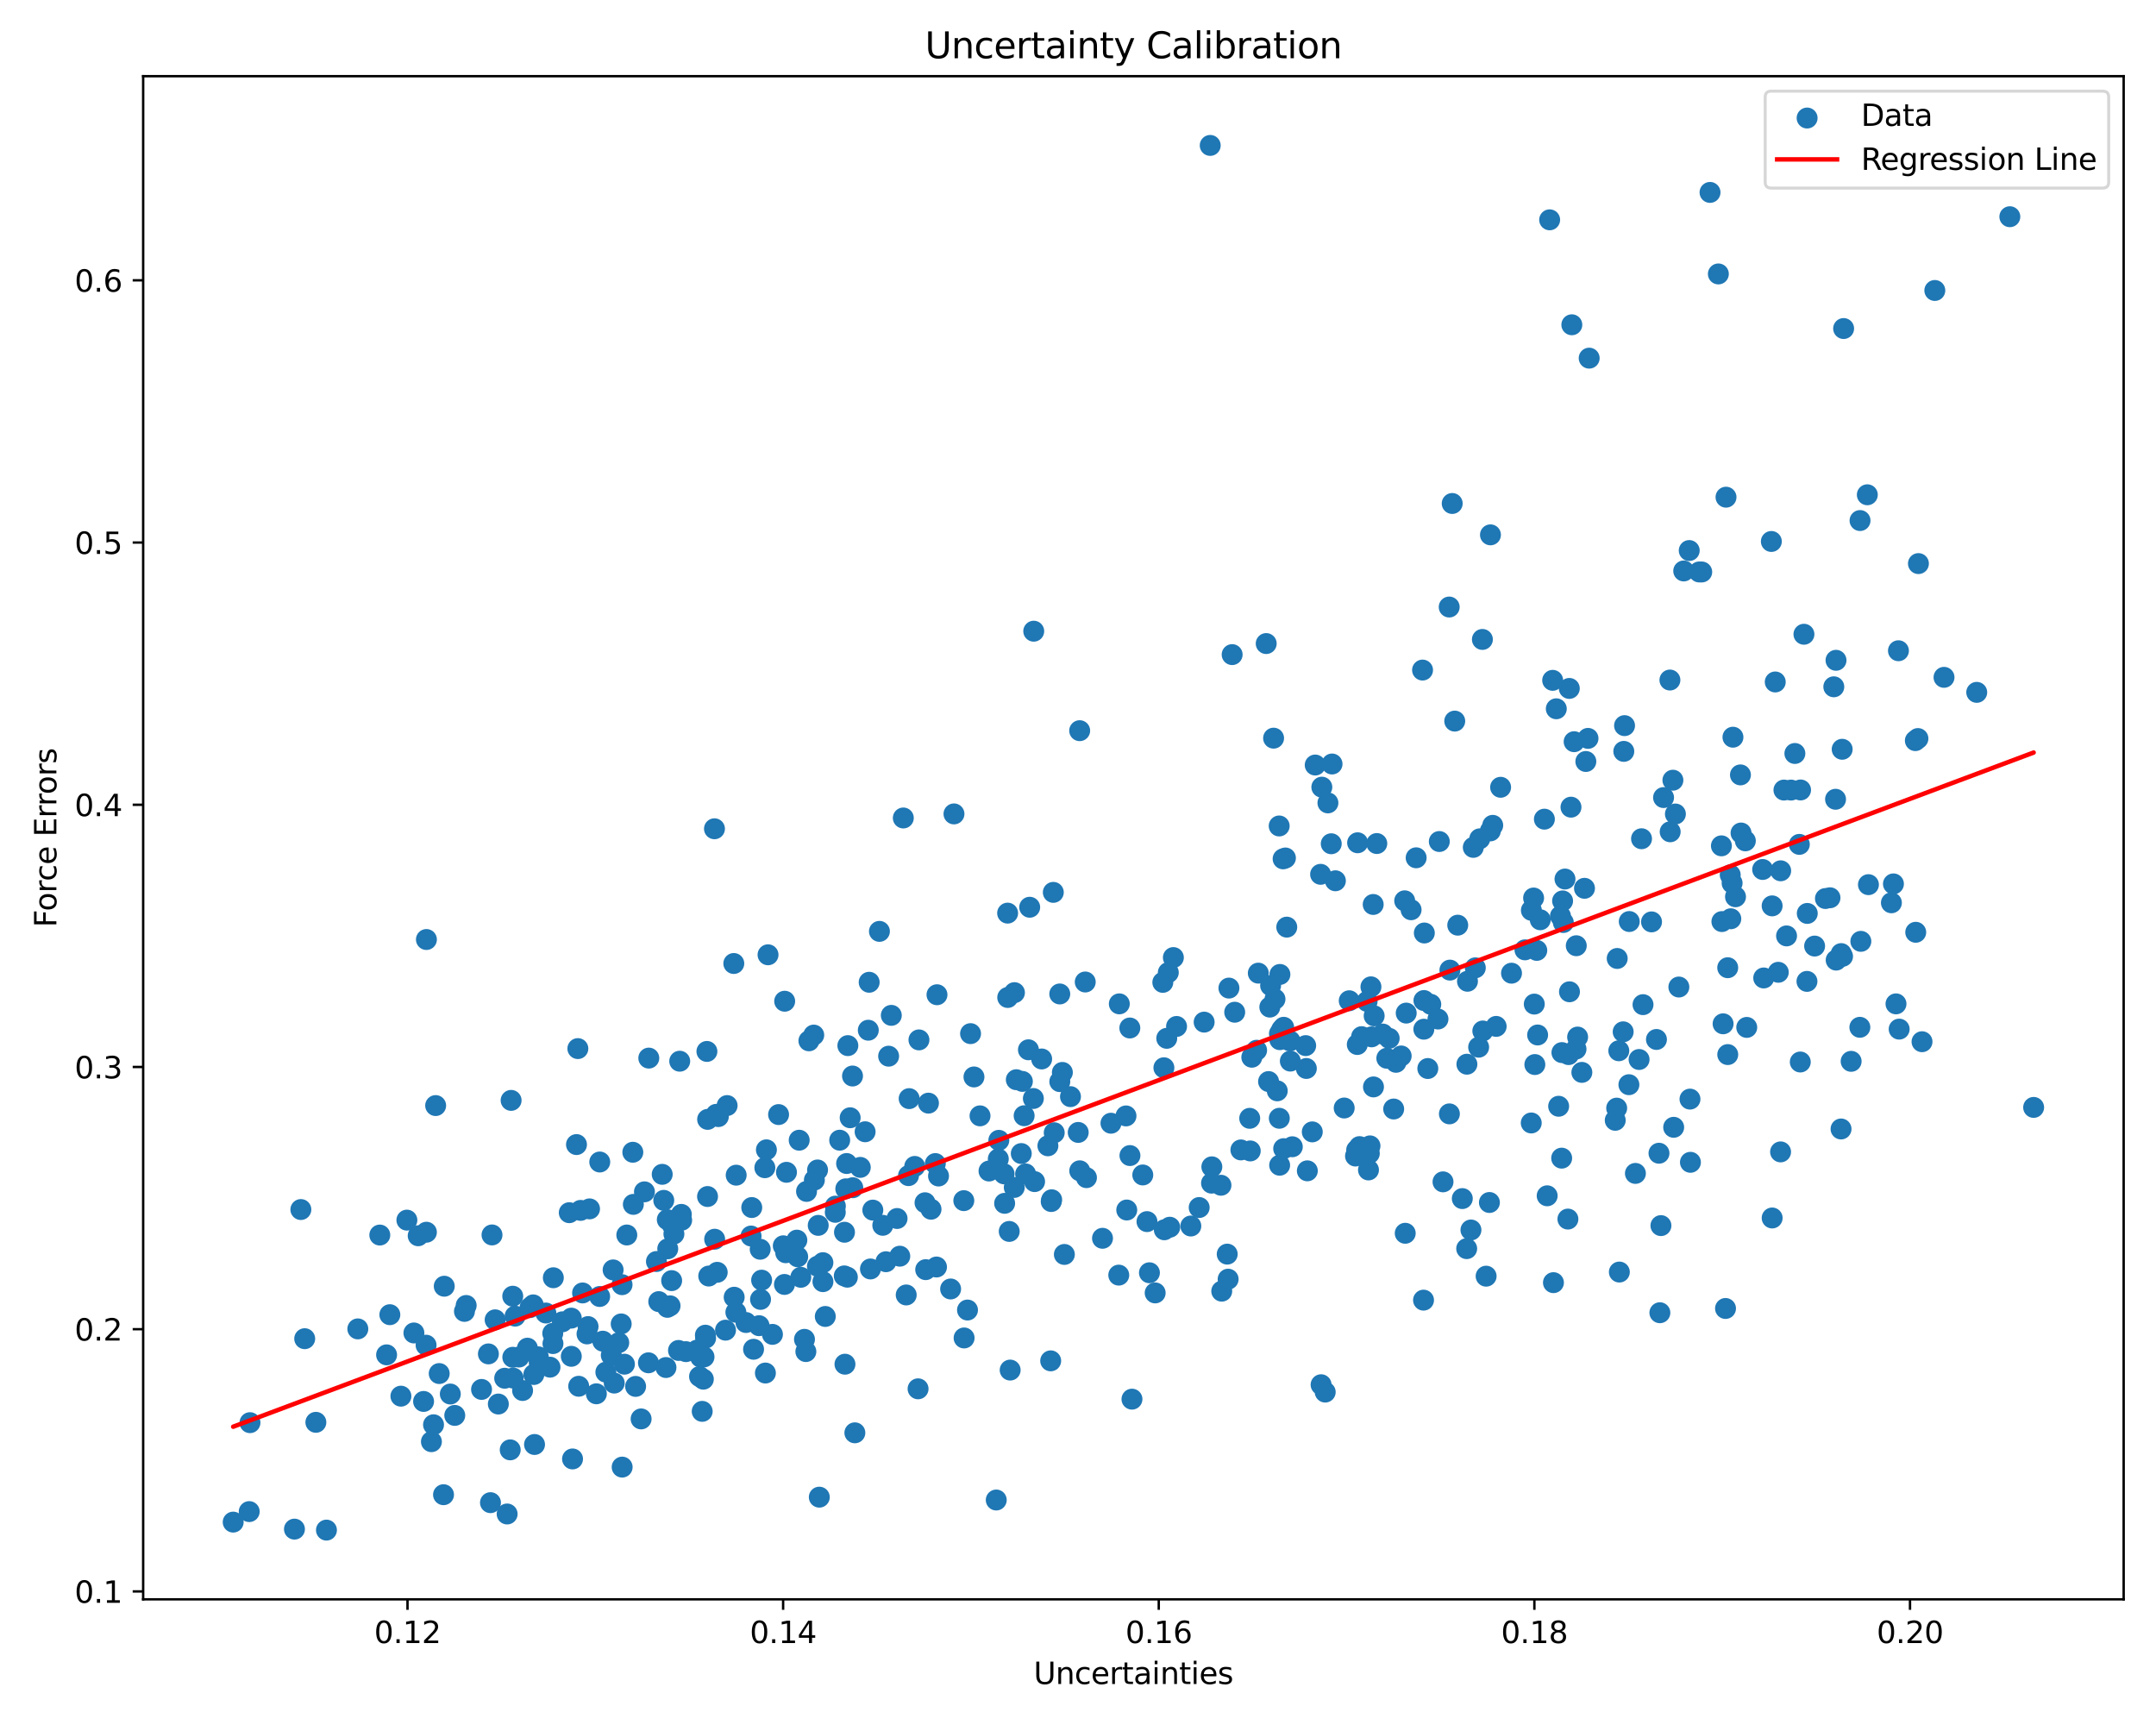 <?xml version="1.0" encoding="utf-8" standalone="no"?>
<!DOCTYPE svg PUBLIC "-//W3C//DTD SVG 1.1//EN"
  "http://www.w3.org/Graphics/SVG/1.1/DTD/svg11.dtd">
<svg xmlns:xlink="http://www.w3.org/1999/xlink" width="720pt" height="576pt" viewBox="0 0 720 576" xmlns="http://www.w3.org/2000/svg" version="1.1">
 <defs>
  <style type="text/css">*{stroke-linejoin: round; stroke-linecap: butt}</style>
 </defs>
 <g id="figure_1">
  <g id="patch_1">
   <path d="M 0 576 
L 720 576 
L 720 0 
L 0 0 
z
" style="fill: #ffffff"/>
  </g>
  <g id="axes_1">
   <g id="patch_2">
    <path d="M 47.81 534.04 
L 709.2 534.04 
L 709.2 25.44 
L 47.81 25.44 
z
" style="fill: #ffffff"/>
   </g>
   <g id="PathCollection_1">
    <defs>
     <path id="md1251b4c4c" d="M 0 3 
C 0.796 3 1.559 2.684 2.121 2.121 
C 2.684 1.559 3 0.796 3 0 
C 3 -0.796 2.684 -1.559 2.121 -2.121 
C 1.559 -2.684 0.796 -3 0 -3 
C -0.796 -3 -1.559 -2.684 -2.121 -2.121 
C -2.684 -1.559 -3 -0.796 -3 0 
C -3 0.796 -2.684 1.559 -2.121 2.121 
C -1.559 2.684 -0.796 3 0 3 
z
" style="stroke: #1f77b4"/>
    </defs>
    <g clip-path="url(#pc5a8eef1d9)">
     <use xlink:href="#md1251b4c4c" x="245.055" y="321.724" style="fill: #1f77b4; stroke: #1f77b4"/>
     <use xlink:href="#md1251b4c4c" x="623.595" y="165.212" style="fill: #1f77b4; stroke: #1f77b4"/>
     <use xlink:href="#md1251b4c4c" x="492.008" y="282.948" style="fill: #1f77b4; stroke: #1f77b4"/>
     <use xlink:href="#md1251b4c4c" x="458.905" y="339.21" style="fill: #1f77b4; stroke: #1f77b4"/>
     <use xlink:href="#md1251b4c4c" x="145.488" y="369.165" style="fill: #1f77b4; stroke: #1f77b4"/>
     <use xlink:href="#md1251b4c4c" x="631.637" y="301.453" style="fill: #1f77b4; stroke: #1f77b4"/>
     <use xlink:href="#md1251b4c4c" x="229.07" y="451.332" style="fill: #1f77b4; stroke: #1f77b4"/>
     <use xlink:href="#md1251b4c4c" x="206.633" y="448.343" style="fill: #1f77b4; stroke: #1f77b4"/>
     <use xlink:href="#md1251b4c4c" x="390.639" y="409.786" style="fill: #1f77b4; stroke: #1f77b4"/>
     <use xlink:href="#md1251b4c4c" x="512.564" y="355.468" style="fill: #1f77b4; stroke: #1f77b4"/>
     <use xlink:href="#md1251b4c4c" x="349.948" y="382.6" style="fill: #1f77b4; stroke: #1f77b4"/>
     <use xlink:href="#md1251b4c4c" x="458.581" y="302.013" style="fill: #1f77b4; stroke: #1f77b4"/>
     <use xlink:href="#md1251b4c4c" x="155.102" y="437.89" style="fill: #1f77b4; stroke: #1f77b4"/>
     <use xlink:href="#md1251b4c4c" x="540.604" y="350.864" style="fill: #1f77b4; stroke: #1f77b4"/>
     <use xlink:href="#md1251b4c4c" x="166.42" y="468.826" style="fill: #1f77b4; stroke: #1f77b4"/>
     <use xlink:href="#md1251b4c4c" x="463.918" y="346.711" style="fill: #1f77b4; stroke: #1f77b4"/>
     <use xlink:href="#md1251b4c4c" x="494.163" y="280.092" style="fill: #1f77b4; stroke: #1f77b4"/>
     <use xlink:href="#md1251b4c4c" x="499.645" y="342.726" style="fill: #1f77b4; stroke: #1f77b4"/>
     <use xlink:href="#md1251b4c4c" x="193.259" y="462.89" style="fill: #1f77b4; stroke: #1f77b4"/>
     <use xlink:href="#md1251b4c4c" x="524.07" y="229.875" style="fill: #1f77b4; stroke: #1f77b4"/>
     <use xlink:href="#md1251b4c4c" x="351.753" y="297.974" style="fill: #1f77b4; stroke: #1f77b4"/>
     <use xlink:href="#md1251b4c4c" x="101.757" y="447.006" style="fill: #1f77b4; stroke: #1f77b4"/>
     <use xlink:href="#md1251b4c4c" x="282.017" y="411.462" style="fill: #1f77b4; stroke: #1f77b4"/>
     <use xlink:href="#md1251b4c4c" x="529.145" y="296.617" style="fill: #1f77b4; stroke: #1f77b4"/>
     <use xlink:href="#md1251b4c4c" x="202.328" y="458.176" style="fill: #1f77b4; stroke: #1f77b4"/>
     <use xlink:href="#md1251b4c4c" x="253.983" y="433.881" style="fill: #1f77b4; stroke: #1f77b4"/>
     <use xlink:href="#md1251b4c4c" x="441.429" y="262.844" style="fill: #1f77b4; stroke: #1f77b4"/>
     <use xlink:href="#md1251b4c4c" x="297.655" y="339.041" style="fill: #1f77b4; stroke: #1f77b4"/>
     <use xlink:href="#md1251b4c4c" x="261.969" y="428.893" style="fill: #1f77b4; stroke: #1f77b4"/>
     <use xlink:href="#md1251b4c4c" x="424.057" y="336.288" style="fill: #1f77b4; stroke: #1f77b4"/>
     <use xlink:href="#md1251b4c4c" x="301.664" y="273.133" style="fill: #1f77b4; stroke: #1f77b4"/>
     <use xlink:href="#md1251b4c4c" x="568.296" y="190.993" style="fill: #1f77b4; stroke: #1f77b4"/>
     <use xlink:href="#md1251b4c4c" x="554.02" y="385.08" style="fill: #1f77b4; stroke: #1f77b4"/>
     <use xlink:href="#md1251b4c4c" x="211.51" y="402.158" style="fill: #1f77b4; stroke: #1f77b4"/>
     <use xlink:href="#md1251b4c4c" x="168.54" y="460.212" style="fill: #1f77b4; stroke: #1f77b4"/>
     <use xlink:href="#md1251b4c4c" x="138.226" y="445.093" style="fill: #1f77b4; stroke: #1f77b4"/>
     <use xlink:href="#md1251b4c4c" x="355.445" y="418.875" style="fill: #1f77b4; stroke: #1f77b4"/>
     <use xlink:href="#md1251b4c4c" x="513.494" y="345.594" style="fill: #1f77b4; stroke: #1f77b4"/>
     <use xlink:href="#md1251b4c4c" x="488.339" y="400.223" style="fill: #1f77b4; stroke: #1f77b4"/>
     <use xlink:href="#md1251b4c4c" x="336.497" y="304.905" style="fill: #1f77b4; stroke: #1f77b4"/>
     <use xlink:href="#md1251b4c4c" x="296.759" y="352.671" style="fill: #1f77b4; stroke: #1f77b4"/>
     <use xlink:href="#md1251b4c4c" x="282.178" y="455.524" style="fill: #1f77b4; stroke: #1f77b4"/>
     <use xlink:href="#md1251b4c4c" x="591.806" y="302.484" style="fill: #1f77b4; stroke: #1f77b4"/>
     <use xlink:href="#md1251b4c4c" x="516.68" y="399.292" style="fill: #1f77b4; stroke: #1f77b4"/>
     <use xlink:href="#md1251b4c4c" x="273.245" y="409.17" style="fill: #1f77b4; stroke: #1f77b4"/>
     <use xlink:href="#md1251b4c4c" x="410.402" y="329.936" style="fill: #1f77b4; stroke: #1f77b4"/>
     <use xlink:href="#md1251b4c4c" x="342.504" y="391.986" style="fill: #1f77b4; stroke: #1f77b4"/>
     <use xlink:href="#md1251b4c4c" x="336.533" y="333.071" style="fill: #1f77b4; stroke: #1f77b4"/>
     <use xlink:href="#md1251b4c4c" x="360.559" y="243.983" style="fill: #1f77b4; stroke: #1f77b4"/>
     <use xlink:href="#md1251b4c4c" x="205.124" y="461.828" style="fill: #1f77b4; stroke: #1f77b4"/>
     <use xlink:href="#md1251b4c4c" x="430.809" y="347.587" style="fill: #1f77b4; stroke: #1f77b4"/>
     <use xlink:href="#md1251b4c4c" x="232.771" y="450.828" style="fill: #1f77b4; stroke: #1f77b4"/>
     <use xlink:href="#md1251b4c4c" x="581.424" y="278.151" style="fill: #1f77b4; stroke: #1f77b4"/>
     <use xlink:href="#md1251b4c4c" x="285.483" y="478.437" style="fill: #1f77b4; stroke: #1f77b4"/>
     <use xlink:href="#md1251b4c4c" x="564.374" y="367.005" style="fill: #1f77b4; stroke: #1f77b4"/>
     <use xlink:href="#md1251b4c4c" x="267.425" y="426.51" style="fill: #1f77b4; stroke: #1f77b4"/>
     <use xlink:href="#md1251b4c4c" x="419.649" y="350.69" style="fill: #1f77b4; stroke: #1f77b4"/>
     <use xlink:href="#md1251b4c4c" x="475.496" y="343.663" style="fill: #1f77b4; stroke: #1f77b4"/>
     <use xlink:href="#md1251b4c4c" x="273.609" y="499.921" style="fill: #1f77b4; stroke: #1f77b4"/>
     <use xlink:href="#md1251b4c4c" x="164.308" y="412.362" style="fill: #1f77b4; stroke: #1f77b4"/>
     <use xlink:href="#md1251b4c4c" x="522.631" y="293.521" style="fill: #1f77b4; stroke: #1f77b4"/>
     <use xlink:href="#md1251b4c4c" x="290.689" y="423.722" style="fill: #1f77b4; stroke: #1f77b4"/>
     <use xlink:href="#md1251b4c4c" x="428.686" y="383.549" style="fill: #1f77b4; stroke: #1f77b4"/>
     <use xlink:href="#md1251b4c4c" x="576.408" y="166.015" style="fill: #1f77b4; stroke: #1f77b4"/>
     <use xlink:href="#md1251b4c4c" x="548.193" y="280.066" style="fill: #1f77b4; stroke: #1f77b4"/>
     <use xlink:href="#md1251b4c4c" x="392.913" y="342.747" style="fill: #1f77b4; stroke: #1f77b4"/>
     <use xlink:href="#md1251b4c4c" x="273.023" y="390.666" style="fill: #1f77b4; stroke: #1f77b4"/>
     <use xlink:href="#md1251b4c4c" x="318.583" y="271.775" style="fill: #1f77b4; stroke: #1f77b4"/>
     <use xlink:href="#md1251b4c4c" x="520.513" y="369.392" style="fill: #1f77b4; stroke: #1f77b4"/>
     <use xlink:href="#md1251b4c4c" x="105.486" y="474.932" style="fill: #1f77b4; stroke: #1f77b4"/>
     <use xlink:href="#md1251b4c4c" x="453.377" y="281.412" style="fill: #1f77b4; stroke: #1f77b4"/>
     <use xlink:href="#md1251b4c4c" x="409.83" y="418.769" style="fill: #1f77b4; stroke: #1f77b4"/>
     <use xlink:href="#md1251b4c4c" x="176.132" y="450.175" style="fill: #1f77b4; stroke: #1f77b4"/>
     <use xlink:href="#md1251b4c4c" x="170.386" y="484.126" style="fill: #1f77b4; stroke: #1f77b4"/>
     <use xlink:href="#md1251b4c4c" x="308.911" y="401.613" style="fill: #1f77b4; stroke: #1f77b4"/>
     <use xlink:href="#md1251b4c4c" x="411.479" y="218.582" style="fill: #1f77b4; stroke: #1f77b4"/>
     <use xlink:href="#md1251b4c4c" x="350.88" y="454.405" style="fill: #1f77b4; stroke: #1f77b4"/>
     <use xlink:href="#md1251b4c4c" x="119.497" y="443.735" style="fill: #1f77b4; stroke: #1f77b4"/>
     <use xlink:href="#md1251b4c4c" x="615.325" y="319.337" style="fill: #1f77b4; stroke: #1f77b4"/>
     <use xlink:href="#md1251b4c4c" x="495.05" y="213.516" style="fill: #1f77b4; stroke: #1f77b4"/>
     <use xlink:href="#md1251b4c4c" x="465.421" y="370.313" style="fill: #1f77b4; stroke: #1f77b4"/>
     <use xlink:href="#md1251b4c4c" x="345.092" y="366.804" style="fill: #1f77b4; stroke: #1f77b4"/>
     <use xlink:href="#md1251b4c4c" x="250.822" y="412.727" style="fill: #1f77b4; stroke: #1f77b4"/>
     <use xlink:href="#md1251b4c4c" x="621.436" y="314.327" style="fill: #1f77b4; stroke: #1f77b4"/>
     <use xlink:href="#md1251b4c4c" x="601.301" y="263.779" style="fill: #1f77b4; stroke: #1f77b4"/>
     <use xlink:href="#md1251b4c4c" x="254.348" y="427.459" style="fill: #1f77b4; stroke: #1f77b4"/>
     <use xlink:href="#md1251b4c4c" x="196.035" y="445.411" style="fill: #1f77b4; stroke: #1f77b4"/>
     <use xlink:href="#md1251b4c4c" x="343.447" y="350.539" style="fill: #1f77b4; stroke: #1f77b4"/>
     <use xlink:href="#md1251b4c4c" x="524.636" y="269.523" style="fill: #1f77b4; stroke: #1f77b4"/>
     <use xlink:href="#md1251b4c4c" x="427.395" y="347.157" style="fill: #1f77b4; stroke: #1f77b4"/>
     <use xlink:href="#md1251b4c4c" x="227.532" y="405.497" style="fill: #1f77b4; stroke: #1f77b4"/>
     <use xlink:href="#md1251b4c4c" x="529.595" y="254.269" style="fill: #1f77b4; stroke: #1f77b4"/>
     <use xlink:href="#md1251b4c4c" x="596.624" y="312.511" style="fill: #1f77b4; stroke: #1f77b4"/>
     <use xlink:href="#md1251b4c4c" x="310.061" y="368.355" style="fill: #1f77b4; stroke: #1f77b4"/>
     <use xlink:href="#md1251b4c4c" x="614.87" y="318.418" style="fill: #1f77b4; stroke: #1f77b4"/>
     <use xlink:href="#md1251b4c4c" x="526.849" y="346.287" style="fill: #1f77b4; stroke: #1f77b4"/>
     <use xlink:href="#md1251b4c4c" x="251.653" y="450.538" style="fill: #1f77b4; stroke: #1f77b4"/>
     <use xlink:href="#md1251b4c4c" x="216.553" y="455.059" style="fill: #1f77b4; stroke: #1f77b4"/>
     <use xlink:href="#md1251b4c4c" x="578.722" y="246.159" style="fill: #1f77b4; stroke: #1f77b4"/>
     <use xlink:href="#md1251b4c4c" x="234.884" y="460.527" style="fill: #1f77b4; stroke: #1f77b4"/>
     <use xlink:href="#md1251b4c4c" x="530.71" y="119.591" style="fill: #1f77b4; stroke: #1f77b4"/>
     <use xlink:href="#md1251b4c4c" x="260.009" y="372.17" style="fill: #1f77b4; stroke: #1f77b4"/>
     <use xlink:href="#md1251b4c4c" x="646.137" y="96.993" style="fill: #1f77b4; stroke: #1f77b4"/>
     <use xlink:href="#md1251b4c4c" x="180.088" y="455.057" style="fill: #1f77b4; stroke: #1f77b4"/>
     <use xlink:href="#md1251b4c4c" x="269.119" y="451.307" style="fill: #1f77b4; stroke: #1f77b4"/>
     <use xlink:href="#md1251b4c4c" x="612.402" y="229.332" style="fill: #1f77b4; stroke: #1f77b4"/>
     <use xlink:href="#md1251b4c4c" x="547.376" y="353.78" style="fill: #1f77b4; stroke: #1f77b4"/>
     <use xlink:href="#md1251b4c4c" x="278.975" y="402.747" style="fill: #1f77b4; stroke: #1f77b4"/>
     <use xlink:href="#md1251b4c4c" x="321.965" y="446.761" style="fill: #1f77b4; stroke: #1f77b4"/>
     <use xlink:href="#md1251b4c4c" x="560.658" y="329.581" style="fill: #1f77b4; stroke: #1f77b4"/>
     <use xlink:href="#md1251b4c4c" x="133.886" y="466.197" style="fill: #1f77b4; stroke: #1f77b4"/>
     <use xlink:href="#md1251b4c4c" x="255.421" y="389.916" style="fill: #1f77b4; stroke: #1f77b4"/>
     <use xlink:href="#md1251b4c4c" x="209.322" y="412.381" style="fill: #1f77b4; stroke: #1f77b4"/>
     <use xlink:href="#md1251b4c4c" x="288.908" y="377.91" style="fill: #1f77b4; stroke: #1f77b4"/>
     <use xlink:href="#md1251b4c4c" x="458.04" y="346.217" style="fill: #1f77b4; stroke: #1f77b4"/>
     <use xlink:href="#md1251b4c4c" x="275.605" y="439.583" style="fill: #1f77b4; stroke: #1f77b4"/>
     <use xlink:href="#md1251b4c4c" x="155.682" y="435.913" style="fill: #1f77b4; stroke: #1f77b4"/>
     <use xlink:href="#md1251b4c4c" x="559.504" y="271.809" style="fill: #1f77b4; stroke: #1f77b4"/>
     <use xlink:href="#md1251b4c4c" x="512.376" y="335.281" style="fill: #1f77b4; stroke: #1f77b4"/>
     <use xlink:href="#md1251b4c4c" x="484.198" y="323.933" style="fill: #1f77b4; stroke: #1f77b4"/>
     <use xlink:href="#md1251b4c4c" x="521.522" y="386.721" style="fill: #1f77b4; stroke: #1f77b4"/>
     <use xlink:href="#md1251b4c4c" x="142.292" y="449.176" style="fill: #1f77b4; stroke: #1f77b4"/>
     <use xlink:href="#md1251b4c4c" x="378.022" y="467.195" style="fill: #1f77b4; stroke: #1f77b4"/>
     <use xlink:href="#md1251b4c4c" x="448.897" y="369.976" style="fill: #1f77b4; stroke: #1f77b4"/>
     <use xlink:href="#md1251b4c4c" x="347.862" y="353.605" style="fill: #1f77b4; stroke: #1f77b4"/>
     <use xlink:href="#md1251b4c4c" x="337.033" y="411.188" style="fill: #1f77b4; stroke: #1f77b4"/>
     <use xlink:href="#md1251b4c4c" x="593.864" y="324.659" style="fill: #1f77b4; stroke: #1f77b4"/>
     <use xlink:href="#md1251b4c4c" x="679.137" y="369.777" style="fill: #1f77b4; stroke: #1f77b4"/>
     <use xlink:href="#md1251b4c4c" x="234.501" y="471.273" style="fill: #1f77b4; stroke: #1f77b4"/>
     <use xlink:href="#md1251b4c4c" x="236.285" y="399.534" style="fill: #1f77b4; stroke: #1f77b4"/>
     <use xlink:href="#md1251b4c4c" x="639.634" y="247.301" style="fill: #1f77b4; stroke: #1f77b4"/>
     <use xlink:href="#md1251b4c4c" x="476.822" y="356.795" style="fill: #1f77b4; stroke: #1f77b4"/>
     <use xlink:href="#md1251b4c4c" x="196.382" y="442.959" style="fill: #1f77b4; stroke: #1f77b4"/>
     <use xlink:href="#md1251b4c4c" x="282.452" y="396.964" style="fill: #1f77b4; stroke: #1f77b4"/>
     <use xlink:href="#md1251b4c4c" x="613.141" y="220.482" style="fill: #1f77b4; stroke: #1f77b4"/>
     <use xlink:href="#md1251b4c4c" x="109.02" y="510.922" style="fill: #1f77b4; stroke: #1f77b4"/>
     <use xlink:href="#md1251b4c4c" x="495.188" y="344.259" style="fill: #1f77b4; stroke: #1f77b4"/>
     <use xlink:href="#md1251b4c4c" x="238.664" y="413.791" style="fill: #1f77b4; stroke: #1f77b4"/>
     <use xlink:href="#md1251b4c4c" x="214.104" y="473.792" style="fill: #1f77b4; stroke: #1f77b4"/>
     <use xlink:href="#md1251b4c4c" x="338.778" y="331.457" style="fill: #1f77b4; stroke: #1f77b4"/>
     <use xlink:href="#md1251b4c4c" x="151.868" y="472.625" style="fill: #1f77b4; stroke: #1f77b4"/>
     <use xlink:href="#md1251b4c4c" x="262.393" y="418.305" style="fill: #1f77b4; stroke: #1f77b4"/>
     <use xlink:href="#md1251b4c4c" x="489.874" y="355.352" style="fill: #1f77b4; stroke: #1f77b4"/>
     <use xlink:href="#md1251b4c4c" x="649.21" y="226.17" style="fill: #1f77b4; stroke: #1f77b4"/>
     <use xlink:href="#md1251b4c4c" x="327.281" y="372.598" style="fill: #1f77b4; stroke: #1f77b4"/>
     <use xlink:href="#md1251b4c4c" x="578.007" y="306.786" style="fill: #1f77b4; stroke: #1f77b4"/>
     <use xlink:href="#md1251b4c4c" x="360.581" y="390.945" style="fill: #1f77b4; stroke: #1f77b4"/>
     <use xlink:href="#md1251b4c4c" x="602.429" y="211.785" style="fill: #1f77b4; stroke: #1f77b4"/>
     <use xlink:href="#md1251b4c4c" x="640.662" y="188.191" style="fill: #1f77b4; stroke: #1f77b4"/>
     <use xlink:href="#md1251b4c4c" x="337.347" y="457.486" style="fill: #1f77b4; stroke: #1f77b4"/>
     <use xlink:href="#md1251b4c4c" x="400.469" y="403.208" style="fill: #1f77b4; stroke: #1f77b4"/>
     <use xlink:href="#md1251b4c4c" x="208.529" y="455.519" style="fill: #1f77b4; stroke: #1f77b4"/>
     <use xlink:href="#md1251b4c4c" x="554.32" y="438.338" style="fill: #1f77b4; stroke: #1f77b4"/>
     <use xlink:href="#md1251b4c4c" x="226.994" y="354.35" style="fill: #1f77b4; stroke: #1f77b4"/>
     <use xlink:href="#md1251b4c4c" x="439.219" y="255.454" style="fill: #1f77b4; stroke: #1f77b4"/>
     <use xlink:href="#md1251b4c4c" x="333.561" y="380.769" style="fill: #1f77b4; stroke: #1f77b4"/>
     <use xlink:href="#md1251b4c4c" x="281.945" y="426.04" style="fill: #1f77b4; stroke: #1f77b4"/>
     <use xlink:href="#md1251b4c4c" x="521.609" y="351.47" style="fill: #1f77b4; stroke: #1f77b4"/>
     <use xlink:href="#md1251b4c4c" x="592.85" y="227.719" style="fill: #1f77b4; stroke: #1f77b4"/>
     <use xlink:href="#md1251b4c4c" x="436.587" y="390.954" style="fill: #1f77b4; stroke: #1f77b4"/>
     <use xlink:href="#md1251b4c4c" x="171.253" y="453.212" style="fill: #1f77b4; stroke: #1f77b4"/>
     <use xlink:href="#md1251b4c4c" x="391.849" y="319.741" style="fill: #1f77b4; stroke: #1f77b4"/>
     <use xlink:href="#md1251b4c4c" x="613.19" y="320.59" style="fill: #1f77b4; stroke: #1f77b4"/>
     <use xlink:href="#md1251b4c4c" x="615.681" y="109.703" style="fill: #1f77b4; stroke: #1f77b4"/>
     <use xlink:href="#md1251b4c4c" x="233.964" y="453.154" style="fill: #1f77b4; stroke: #1f77b4"/>
     <use xlink:href="#md1251b4c4c" x="165.352" y="440.706" style="fill: #1f77b4; stroke: #1f77b4"/>
     <use xlink:href="#md1251b4c4c" x="335.314" y="391.967" style="fill: #1f77b4; stroke: #1f77b4"/>
     <use xlink:href="#md1251b4c4c" x="557.671" y="227.071" style="fill: #1f77b4; stroke: #1f77b4"/>
     <use xlink:href="#md1251b4c4c" x="528.264" y="358.081" style="fill: #1f77b4; stroke: #1f77b4"/>
     <use xlink:href="#md1251b4c4c" x="484.028" y="371.937" style="fill: #1f77b4; stroke: #1f77b4"/>
     <use xlink:href="#md1251b4c4c" x="270.138" y="347.543" style="fill: #1f77b4; stroke: #1f77b4"/>
     <use xlink:href="#md1251b4c4c" x="354.78" y="358.098" style="fill: #1f77b4; stroke: #1f77b4"/>
     <use xlink:href="#md1251b4c4c" x="333.384" y="386.987" style="fill: #1f77b4; stroke: #1f77b4"/>
     <use xlink:href="#md1251b4c4c" x="239.517" y="424.84" style="fill: #1f77b4; stroke: #1f77b4"/>
     <use xlink:href="#md1251b4c4c" x="345.218" y="210.765" style="fill: #1f77b4; stroke: #1f77b4"/>
     <use xlink:href="#md1251b4c4c" x="178.276" y="458.965" style="fill: #1f77b4; stroke: #1f77b4"/>
     <use xlink:href="#md1251b4c4c" x="513.214" y="317.348" style="fill: #1f77b4; stroke: #1f77b4"/>
     <use xlink:href="#md1251b4c4c" x="444.572" y="281.742" style="fill: #1f77b4; stroke: #1f77b4"/>
     <use xlink:href="#md1251b4c4c" x="306.592" y="463.745" style="fill: #1f77b4; stroke: #1f77b4"/>
     <use xlink:href="#md1251b4c4c" x="290.261" y="327.989" style="fill: #1f77b4; stroke: #1f77b4"/>
     <use xlink:href="#md1251b4c4c" x="272.98" y="422.824" style="fill: #1f77b4; stroke: #1f77b4"/>
     <use xlink:href="#md1251b4c4c" x="594.663" y="290.772" style="fill: #1f77b4; stroke: #1f77b4"/>
     <use xlink:href="#md1251b4c4c" x="461.766" y="345.279" style="fill: #1f77b4; stroke: #1f77b4"/>
     <use xlink:href="#md1251b4c4c" x="184.786" y="426.656" style="fill: #1f77b4; stroke: #1f77b4"/>
     <use xlink:href="#md1251b4c4c" x="261.58" y="415.986" style="fill: #1f77b4; stroke: #1f77b4"/>
     <use xlink:href="#md1251b4c4c" x="204.135" y="452.521" style="fill: #1f77b4; stroke: #1f77b4"/>
     <use xlink:href="#md1251b4c4c" x="207.772" y="489.885" style="fill: #1f77b4; stroke: #1f77b4"/>
     <use xlink:href="#md1251b4c4c" x="312.908" y="332.155" style="fill: #1f77b4; stroke: #1f77b4"/>
     <use xlink:href="#md1251b4c4c" x="436.258" y="356.777" style="fill: #1f77b4; stroke: #1f77b4"/>
     <use xlink:href="#md1251b4c4c" x="274.811" y="421.62" style="fill: #1f77b4; stroke: #1f77b4"/>
     <use xlink:href="#md1251b4c4c" x="302.633" y="432.405" style="fill: #1f77b4; stroke: #1f77b4"/>
     <use xlink:href="#md1251b4c4c" x="486.815" y="308.927" style="fill: #1f77b4; stroke: #1f77b4"/>
     <use xlink:href="#md1251b4c4c" x="338.719" y="396.499" style="fill: #1f77b4; stroke: #1f77b4"/>
     <use xlink:href="#md1251b4c4c" x="410.138" y="427.136" style="fill: #1f77b4; stroke: #1f77b4"/>
     <use xlink:href="#md1251b4c4c" x="211.331" y="384.754" style="fill: #1f77b4; stroke: #1f77b4"/>
     <use xlink:href="#md1251b4c4c" x="222.881" y="436.537" style="fill: #1f77b4; stroke: #1f77b4"/>
     <use xlink:href="#md1251b4c4c" x="407.744" y="395.77" style="fill: #1f77b4; stroke: #1f77b4"/>
     <use xlink:href="#md1251b4c4c" x="425.316" y="246.48" style="fill: #1f77b4; stroke: #1f77b4"/>
     <use xlink:href="#md1251b4c4c" x="471.236" y="303.778" style="fill: #1f77b4; stroke: #1f77b4"/>
     <use xlink:href="#md1251b4c4c" x="463.128" y="353.365" style="fill: #1f77b4; stroke: #1f77b4"/>
     <use xlink:href="#md1251b4c4c" x="575.433" y="341.861" style="fill: #1f77b4; stroke: #1f77b4"/>
     <use xlink:href="#md1251b4c4c" x="576.976" y="323.134" style="fill: #1f77b4; stroke: #1f77b4"/>
     <use xlink:href="#md1251b4c4c" x="176.996" y="436.63" style="fill: #1f77b4; stroke: #1f77b4"/>
     <use xlink:href="#md1251b4c4c" x="266.115" y="414.1" style="fill: #1f77b4; stroke: #1f77b4"/>
     <use xlink:href="#md1251b4c4c" x="323.098" y="437.439" style="fill: #1f77b4; stroke: #1f77b4"/>
     <use xlink:href="#md1251b4c4c" x="605.994" y="315.903" style="fill: #1f77b4; stroke: #1f77b4"/>
     <use xlink:href="#md1251b4c4c" x="385.771" y="431.719" style="fill: #1f77b4; stroke: #1f77b4"/>
     <use xlink:href="#md1251b4c4c" x="481.898" y="394.635" style="fill: #1f77b4; stroke: #1f77b4"/>
     <use xlink:href="#md1251b4c4c" x="215.214" y="397.971" style="fill: #1f77b4; stroke: #1f77b4"/>
     <use xlink:href="#md1251b4c4c" x="236.684" y="426.09" style="fill: #1f77b4; stroke: #1f77b4"/>
     <use xlink:href="#md1251b4c4c" x="521.117" y="305.871" style="fill: #1f77b4; stroke: #1f77b4"/>
     <use xlink:href="#md1251b4c4c" x="196.875" y="403.66" style="fill: #1f77b4; stroke: #1f77b4"/>
     <use xlink:href="#md1251b4c4c" x="512.147" y="299.856" style="fill: #1f77b4; stroke: #1f77b4"/>
     <use xlink:href="#md1251b4c4c" x="469.1" y="300.794" style="fill: #1f77b4; stroke: #1f77b4"/>
     <use xlink:href="#md1251b4c4c" x="193.882" y="404.166" style="fill: #1f77b4; stroke: #1f77b4"/>
     <use xlink:href="#md1251b4c4c" x="540.786" y="424.756" style="fill: #1f77b4; stroke: #1f77b4"/>
     <use xlink:href="#md1251b4c4c" x="245.18" y="433.161" style="fill: #1f77b4; stroke: #1f77b4"/>
     <use xlink:href="#md1251b4c4c" x="146.677" y="458.647" style="fill: #1f77b4; stroke: #1f77b4"/>
     <use xlink:href="#md1251b4c4c" x="335.5" y="401.806" style="fill: #1f77b4; stroke: #1f77b4"/>
     <use xlink:href="#md1251b4c4c" x="523.827" y="352.149" style="fill: #1f77b4; stroke: #1f77b4"/>
     <use xlink:href="#md1251b4c4c" x="539.41" y="374.082" style="fill: #1f77b4; stroke: #1f77b4"/>
     <use xlink:href="#md1251b4c4c" x="224.464" y="408.928" style="fill: #1f77b4; stroke: #1f77b4"/>
     <use xlink:href="#md1251b4c4c" x="266.391" y="419.654" style="fill: #1f77b4; stroke: #1f77b4"/>
     <use xlink:href="#md1251b4c4c" x="295.863" y="421.306" style="fill: #1f77b4; stroke: #1f77b4"/>
     <use xlink:href="#md1251b4c4c" x="373.613" y="425.779" style="fill: #1f77b4; stroke: #1f77b4"/>
     <use xlink:href="#md1251b4c4c" x="219.218" y="421.237" style="fill: #1f77b4; stroke: #1f77b4"/>
     <use xlink:href="#md1251b4c4c" x="268.657" y="447.223" style="fill: #1f77b4; stroke: #1f77b4"/>
     <use xlink:href="#md1251b4c4c" x="475.524" y="334.089" style="fill: #1f77b4; stroke: #1f77b4"/>
     <use xlink:href="#md1251b4c4c" x="219.992" y="434.625" style="fill: #1f77b4; stroke: #1f77b4"/>
     <use xlink:href="#md1251b4c4c" x="339.401" y="360.53" style="fill: #1f77b4; stroke: #1f77b4"/>
     <use xlink:href="#md1251b4c4c" x="623.968" y="295.398" style="fill: #1f77b4; stroke: #1f77b4"/>
     <use xlink:href="#md1251b4c4c" x="239.177" y="372.092" style="fill: #1f77b4; stroke: #1f77b4"/>
     <use xlink:href="#md1251b4c4c" x="171.23" y="432.821" style="fill: #1f77b4; stroke: #1f77b4"/>
     <use xlink:href="#md1251b4c4c" x="417.525" y="384.311" style="fill: #1f77b4; stroke: #1f77b4"/>
     <use xlink:href="#md1251b4c4c" x="598.116" y="263.815" style="fill: #1f77b4; stroke: #1f77b4"/>
     <use xlink:href="#md1251b4c4c" x="483.963" y="202.695" style="fill: #1f77b4; stroke: #1f77b4"/>
     <use xlink:href="#md1251b4c4c" x="142.401" y="411.454" style="fill: #1f77b4; stroke: #1f77b4"/>
     <use xlink:href="#md1251b4c4c" x="521.831" y="300.827" style="fill: #1f77b4; stroke: #1f77b4"/>
     <use xlink:href="#md1251b4c4c" x="200.291" y="388.008" style="fill: #1f77b4; stroke: #1f77b4"/>
     <use xlink:href="#md1251b4c4c" x="388.686" y="356.538" style="fill: #1f77b4; stroke: #1f77b4"/>
     <use xlink:href="#md1251b4c4c" x="227.64" y="407.45" style="fill: #1f77b4; stroke: #1f77b4"/>
     <use xlink:href="#md1251b4c4c" x="271.959" y="394.039" style="fill: #1f77b4; stroke: #1f77b4"/>
     <use xlink:href="#md1251b4c4c" x="431.57" y="382.917" style="fill: #1f77b4; stroke: #1f77b4"/>
     <use xlink:href="#md1251b4c4c" x="522.081" y="308.041" style="fill: #1f77b4; stroke: #1f77b4"/>
     <use xlink:href="#md1251b4c4c" x="509.262" y="317.168" style="fill: #1f77b4; stroke: #1f77b4"/>
     <use xlink:href="#md1251b4c4c" x="493.795" y="349.673" style="fill: #1f77b4; stroke: #1f77b4"/>
     <use xlink:href="#md1251b4c4c" x="591.816" y="406.7" style="fill: #1f77b4; stroke: #1f77b4"/>
     <use xlink:href="#md1251b4c4c" x="454.008" y="382.867" style="fill: #1f77b4; stroke: #1f77b4"/>
     <use xlink:href="#md1251b4c4c" x="595.749" y="263.813" style="fill: #1f77b4; stroke: #1f77b4"/>
     <use xlink:href="#md1251b4c4c" x="574.869" y="282.437" style="fill: #1f77b4; stroke: #1f77b4"/>
     <use xlink:href="#md1251b4c4c" x="383.855" y="424.993" style="fill: #1f77b4; stroke: #1f77b4"/>
     <use xlink:href="#md1251b4c4c" x="310.919" y="403.777" style="fill: #1f77b4; stroke: #1f77b4"/>
     <use xlink:href="#md1251b4c4c" x="558.671" y="260.52" style="fill: #1f77b4; stroke: #1f77b4"/>
     <use xlink:href="#md1251b4c4c" x="425.787" y="333.624" style="fill: #1f77b4; stroke: #1f77b4"/>
     <use xlink:href="#md1251b4c4c" x="429.269" y="286.492" style="fill: #1f77b4; stroke: #1f77b4"/>
     <use xlink:href="#md1251b4c4c" x="142.404" y="313.715" style="fill: #1f77b4; stroke: #1f77b4"/>
     <use xlink:href="#md1251b4c4c" x="427.341" y="389.085" style="fill: #1f77b4; stroke: #1f77b4"/>
     <use xlink:href="#md1251b4c4c" x="216.668" y="353.313" style="fill: #1f77b4; stroke: #1f77b4"/>
     <use xlink:href="#md1251b4c4c" x="77.873" y="508.253" style="fill: #1f77b4; stroke: #1f77b4"/>
     <use xlink:href="#md1251b4c4c" x="226.586" y="450.931" style="fill: #1f77b4; stroke: #1f77b4"/>
     <use xlink:href="#md1251b4c4c" x="618.192" y="354.394" style="fill: #1f77b4; stroke: #1f77b4"/>
     <use xlink:href="#md1251b4c4c" x="332.7" y="500.872" style="fill: #1f77b4; stroke: #1f77b4"/>
     <use xlink:href="#md1251b4c4c" x="497.704" y="277.443" style="fill: #1f77b4; stroke: #1f77b4"/>
     <use xlink:href="#md1251b4c4c" x="283.144" y="349.147" style="fill: #1f77b4; stroke: #1f77b4"/>
     <use xlink:href="#md1251b4c4c" x="199.156" y="465.405" style="fill: #1f77b4; stroke: #1f77b4"/>
     <use xlink:href="#md1251b4c4c" x="235.108" y="453.087" style="fill: #1f77b4; stroke: #1f77b4"/>
     <use xlink:href="#md1251b4c4c" x="238.597" y="276.737" style="fill: #1f77b4; stroke: #1f77b4"/>
     <use xlink:href="#md1251b4c4c" x="191.2" y="487.159" style="fill: #1f77b4; stroke: #1f77b4"/>
     <use xlink:href="#md1251b4c4c" x="324.119" y="345.143" style="fill: #1f77b4; stroke: #1f77b4"/>
     <use xlink:href="#md1251b4c4c" x="221.665" y="400.818" style="fill: #1f77b4; stroke: #1f77b4"/>
     <use xlink:href="#md1251b4c4c" x="443.461" y="268.098" style="fill: #1f77b4; stroke: #1f77b4"/>
     <use xlink:href="#md1251b4c4c" x="190.107" y="404.933" style="fill: #1f77b4; stroke: #1f77b4"/>
     <use xlink:href="#md1251b4c4c" x="190.791" y="440.14" style="fill: #1f77b4; stroke: #1f77b4"/>
     <use xlink:href="#md1251b4c4c" x="306.884" y="347.234" style="fill: #1f77b4; stroke: #1f77b4"/>
     <use xlink:href="#md1251b4c4c" x="548.69" y="335.464" style="fill: #1f77b4; stroke: #1f77b4"/>
     <use xlink:href="#md1251b4c4c" x="303.395" y="392.559" style="fill: #1f77b4; stroke: #1f77b4"/>
     <use xlink:href="#md1251b4c4c" x="242.822" y="369.164" style="fill: #1f77b4; stroke: #1f77b4"/>
     <use xlink:href="#md1251b4c4c" x="442.557" y="464.835" style="fill: #1f77b4; stroke: #1f77b4"/>
     <use xlink:href="#md1251b4c4c" x="612.984" y="266.886" style="fill: #1f77b4; stroke: #1f77b4"/>
     <use xlink:href="#md1251b4c4c" x="621.162" y="173.818" style="fill: #1f77b4; stroke: #1f77b4"/>
     <use xlink:href="#md1251b4c4c" x="504.773" y="324.962" style="fill: #1f77b4; stroke: #1f77b4"/>
     <use xlink:href="#md1251b4c4c" x="611.132" y="299.78" style="fill: #1f77b4; stroke: #1f77b4"/>
     <use xlink:href="#md1251b4c4c" x="341.425" y="361.094" style="fill: #1f77b4; stroke: #1f77b4"/>
     <use xlink:href="#md1251b4c4c" x="472.929" y="286.43" style="fill: #1f77b4; stroke: #1f77b4"/>
     <use xlink:href="#md1251b4c4c" x="430.909" y="354.312" style="fill: #1f77b4; stroke: #1f77b4"/>
     <use xlink:href="#md1251b4c4c" x="450.581" y="334.164" style="fill: #1f77b4; stroke: #1f77b4"/>
     <use xlink:href="#md1251b4c4c" x="546.15" y="391.816" style="fill: #1f77b4; stroke: #1f77b4"/>
     <use xlink:href="#md1251b4c4c" x="200.256" y="432.917" style="fill: #1f77b4; stroke: #1f77b4"/>
     <use xlink:href="#md1251b4c4c" x="632.318" y="295.145" style="fill: #1f77b4; stroke: #1f77b4"/>
     <use xlink:href="#md1251b4c4c" x="192.52" y="382.187" style="fill: #1f77b4; stroke: #1f77b4"/>
     <use xlink:href="#md1251b4c4c" x="224.298" y="427.619" style="fill: #1f77b4; stroke: #1f77b4"/>
     <use xlink:href="#md1251b4c4c" x="453.059" y="383.991" style="fill: #1f77b4; stroke: #1f77b4"/>
     <use xlink:href="#md1251b4c4c" x="615.198" y="250.194" style="fill: #1f77b4; stroke: #1f77b4"/>
     <use xlink:href="#md1251b4c4c" x="309.137" y="423.952" style="fill: #1f77b4; stroke: #1f77b4"/>
     <use xlink:href="#md1251b4c4c" x="480.214" y="340.269" style="fill: #1f77b4; stroke: #1f77b4"/>
     <use xlink:href="#md1251b4c4c" x="144.072" y="481.394" style="fill: #1f77b4; stroke: #1f77b4"/>
     <use xlink:href="#md1251b4c4c" x="599.404" y="251.595" style="fill: #1f77b4; stroke: #1f77b4"/>
     <use xlink:href="#md1251b4c4c" x="160.814" y="463.945" style="fill: #1f77b4; stroke: #1f77b4"/>
     <use xlink:href="#md1251b4c4c" x="621.104" y="343.032" style="fill: #1f77b4; stroke: #1f77b4"/>
     <use xlink:href="#md1251b4c4c" x="496.294" y="426.131" style="fill: #1f77b4; stroke: #1f77b4"/>
     <use xlink:href="#md1251b4c4c" x="187.807" y="441.368" style="fill: #1f77b4; stroke: #1f77b4"/>
     <use xlink:href="#md1251b4c4c" x="427.271" y="345.143" style="fill: #1f77b4; stroke: #1f77b4"/>
     <use xlink:href="#md1251b4c4c" x="257.961" y="445.565" style="fill: #1f77b4; stroke: #1f77b4"/>
     <use xlink:href="#md1251b4c4c" x="278.945" y="404.807" style="fill: #1f77b4; stroke: #1f77b4"/>
     <use xlink:href="#md1251b4c4c" x="453.268" y="348.775" style="fill: #1f77b4; stroke: #1f77b4"/>
     <use xlink:href="#md1251b4c4c" x="420.213" y="324.946" style="fill: #1f77b4; stroke: #1f77b4"/>
     <use xlink:href="#md1251b4c4c" x="603.438" y="327.696" style="fill: #1f77b4; stroke: #1f77b4"/>
     <use xlink:href="#md1251b4c4c" x="594.629" y="384.632" style="fill: #1f77b4; stroke: #1f77b4"/>
     <use xlink:href="#md1251b4c4c" x="429.717" y="309.583" style="fill: #1f77b4; stroke: #1f77b4"/>
     <use xlink:href="#md1251b4c4c" x="515.752" y="273.529" style="fill: #1f77b4; stroke: #1f77b4"/>
     <use xlink:href="#md1251b4c4c" x="284.699" y="359.295" style="fill: #1f77b4; stroke: #1f77b4"/>
     <use xlink:href="#md1251b4c4c" x="441.017" y="291.946" style="fill: #1f77b4; stroke: #1f77b4"/>
     <use xlink:href="#md1251b4c4c" x="491.226" y="410.708" style="fill: #1f77b4; stroke: #1f77b4"/>
     <use xlink:href="#md1251b4c4c" x="98.334" y="510.595" style="fill: #1f77b4; stroke: #1f77b4"/>
     <use xlink:href="#md1251b4c4c" x="383.038" y="407.911" style="fill: #1f77b4; stroke: #1f77b4"/>
     <use xlink:href="#md1251b4c4c" x="444.84" y="255.109" style="fill: #1f77b4; stroke: #1f77b4"/>
     <use xlink:href="#md1251b4c4c" x="207.738" y="428.97" style="fill: #1f77b4; stroke: #1f77b4"/>
     <use xlink:href="#md1251b4c4c" x="291.482" y="404.072" style="fill: #1f77b4; stroke: #1f77b4"/>
     <use xlink:href="#md1251b4c4c" x="163.101" y="452.084" style="fill: #1f77b4; stroke: #1f77b4"/>
     <use xlink:href="#md1251b4c4c" x="222.995" y="416.994" style="fill: #1f77b4; stroke: #1f77b4"/>
     <use xlink:href="#md1251b4c4c" x="289.968" y="344.002" style="fill: #1f77b4; stroke: #1f77b4"/>
     <use xlink:href="#md1251b4c4c" x="511.409" y="303.968" style="fill: #1f77b4; stroke: #1f77b4"/>
     <use xlink:href="#md1251b4c4c" x="207.451" y="442.074" style="fill: #1f77b4; stroke: #1f77b4"/>
     <use xlink:href="#md1251b4c4c" x="564.122" y="183.833" style="fill: #1f77b4; stroke: #1f77b4"/>
     <use xlink:href="#md1251b4c4c" x="404.156" y="48.558" style="fill: #1f77b4; stroke: #1f77b4"/>
     <use xlink:href="#md1251b4c4c" x="351.211" y="400.62" style="fill: #1f77b4; stroke: #1f77b4"/>
     <use xlink:href="#md1251b4c4c" x="418.043" y="353.023" style="fill: #1f77b4; stroke: #1f77b4"/>
     <use xlink:href="#md1251b4c4c" x="330.283" y="391.018" style="fill: #1f77b4; stroke: #1f77b4"/>
     <use xlink:href="#md1251b4c4c" x="163.795" y="501.758" style="fill: #1f77b4; stroke: #1f77b4"/>
     <use xlink:href="#md1251b4c4c" x="282.977" y="426.469" style="fill: #1f77b4; stroke: #1f77b4"/>
     <use xlink:href="#md1251b4c4c" x="255.944" y="383.94" style="fill: #1f77b4; stroke: #1f77b4"/>
     <use xlink:href="#md1251b4c4c" x="397.681" y="409.384" style="fill: #1f77b4; stroke: #1f77b4"/>
     <use xlink:href="#md1251b4c4c" x="558.927" y="376.42" style="fill: #1f77b4; stroke: #1f77b4"/>
     <use xlink:href="#md1251b4c4c" x="640.496" y="246.61" style="fill: #1f77b4; stroke: #1f77b4"/>
     <use xlink:href="#md1251b4c4c" x="255.608" y="458.474" style="fill: #1f77b4; stroke: #1f77b4"/>
     <use xlink:href="#md1251b4c4c" x="475.658" y="311.539" style="fill: #1f77b4; stroke: #1f77b4"/>
     <use xlink:href="#md1251b4c4c" x="477.814" y="335.358" style="fill: #1f77b4; stroke: #1f77b4"/>
     <use xlink:href="#md1251b4c4c" x="233.61" y="459.645" style="fill: #1f77b4; stroke: #1f77b4"/>
     <use xlink:href="#md1251b4c4c" x="518.776" y="428.294" style="fill: #1f77b4; stroke: #1f77b4"/>
     <use xlink:href="#md1251b4c4c" x="603.543" y="305.005" style="fill: #1f77b4; stroke: #1f77b4"/>
     <use xlink:href="#md1251b4c4c" x="353.912" y="331.895" style="fill: #1f77b4; stroke: #1f77b4"/>
     <use xlink:href="#md1251b4c4c" x="576.24" y="436.915" style="fill: #1f77b4; stroke: #1f77b4"/>
     <use xlink:href="#md1251b4c4c" x="456.547" y="334.385" style="fill: #1f77b4; stroke: #1f77b4"/>
     <use xlink:href="#md1251b4c4c" x="325.257" y="359.606" style="fill: #1f77b4; stroke: #1f77b4"/>
     <use xlink:href="#md1251b4c4c" x="458.677" y="362.936" style="fill: #1f77b4; stroke: #1f77b4"/>
     <use xlink:href="#md1251b4c4c" x="172.022" y="439.473" style="fill: #1f77b4; stroke: #1f77b4"/>
     <use xlink:href="#md1251b4c4c" x="575.032" y="307.726" style="fill: #1f77b4; stroke: #1f77b4"/>
     <use xlink:href="#md1251b4c4c" x="671.189" y="72.365" style="fill: #1f77b4; stroke: #1f77b4"/>
     <use xlink:href="#md1251b4c4c" x="542.522" y="242.298" style="fill: #1f77b4; stroke: #1f77b4"/>
     <use xlink:href="#md1251b4c4c" x="256.485" y="318.814" style="fill: #1f77b4; stroke: #1f77b4"/>
     <use xlink:href="#md1251b4c4c" x="235.64" y="446.809" style="fill: #1f77b4; stroke: #1f77b4"/>
     <use xlink:href="#md1251b4c4c" x="242.289" y="444.161" style="fill: #1f77b4; stroke: #1f77b4"/>
     <use xlink:href="#md1251b4c4c" x="579.576" y="299.441" style="fill: #1f77b4; stroke: #1f77b4"/>
     <use xlink:href="#md1251b4c4c" x="554.672" y="409.247" style="fill: #1f77b4; stroke: #1f77b4"/>
     <use xlink:href="#md1251b4c4c" x="457.512" y="382.625" style="fill: #1f77b4; stroke: #1f77b4"/>
     <use xlink:href="#md1251b4c4c" x="427.187" y="275.802" style="fill: #1f77b4; stroke: #1f77b4"/>
     <use xlink:href="#md1251b4c4c" x="388.826" y="410.641" style="fill: #1f77b4; stroke: #1f77b4"/>
     <use xlink:href="#md1251b4c4c" x="239.889" y="372.848" style="fill: #1f77b4; stroke: #1f77b4"/>
     <use xlink:href="#md1251b4c4c" x="469.279" y="411.806" style="fill: #1f77b4; stroke: #1f77b4"/>
     <use xlink:href="#md1251b4c4c" x="141.456" y="467.959" style="fill: #1f77b4; stroke: #1f77b4"/>
     <use xlink:href="#md1251b4c4c" x="519.73" y="236.67" style="fill: #1f77b4; stroke: #1f77b4"/>
     <use xlink:href="#md1251b4c4c" x="466.192" y="354.719" style="fill: #1f77b4; stroke: #1f77b4"/>
     <use xlink:href="#md1251b4c4c" x="459.785" y="281.666" style="fill: #1f77b4; stroke: #1f77b4"/>
     <use xlink:href="#md1251b4c4c" x="553.176" y="347.091" style="fill: #1f77b4; stroke: #1f77b4"/>
     <use xlink:href="#md1251b4c4c" x="190.786" y="452.892" style="fill: #1f77b4; stroke: #1f77b4"/>
     <use xlink:href="#md1251b4c4c" x="201.305" y="447.834" style="fill: #1f77b4; stroke: #1f77b4"/>
     <use xlink:href="#md1251b4c4c" x="222.845" y="407.259" style="fill: #1f77b4; stroke: #1f77b4"/>
     <use xlink:href="#md1251b4c4c" x="414.399" y="383.971" style="fill: #1f77b4; stroke: #1f77b4"/>
     <use xlink:href="#md1251b4c4c" x="581.225" y="258.748" style="fill: #1f77b4; stroke: #1f77b4"/>
     <use xlink:href="#md1251b4c4c" x="357.489" y="366.181" style="fill: #1f77b4; stroke: #1f77b4"/>
     <use xlink:href="#md1251b4c4c" x="305.475" y="389.484" style="fill: #1f77b4; stroke: #1f77b4"/>
     <use xlink:href="#md1251b4c4c" x="469.608" y="338.284" style="fill: #1f77b4; stroke: #1f77b4"/>
     <use xlink:href="#md1251b4c4c" x="130.19" y="438.992" style="fill: #1f77b4; stroke: #1f77b4"/>
     <use xlink:href="#md1251b4c4c" x="480.657" y="280.996" style="fill: #1f77b4; stroke: #1f77b4"/>
     <use xlink:href="#md1251b4c4c" x="564.523" y="388.11" style="fill: #1f77b4; stroke: #1f77b4"/>
     <use xlink:href="#md1251b4c4c" x="492.685" y="323.173" style="fill: #1f77b4; stroke: #1f77b4"/>
     <use xlink:href="#md1251b4c4c" x="562.282" y="190.65" style="fill: #1f77b4; stroke: #1f77b4"/>
     <use xlink:href="#md1251b4c4c" x="235.566" y="445.834" style="fill: #1f77b4; stroke: #1f77b4"/>
     <use xlink:href="#md1251b4c4c" x="321.864" y="400.911" style="fill: #1f77b4; stroke: #1f77b4"/>
     <use xlink:href="#md1251b4c4c" x="467.928" y="352.602" style="fill: #1f77b4; stroke: #1f77b4"/>
     <use xlink:href="#md1251b4c4c" x="253.492" y="442.664" style="fill: #1f77b4; stroke: #1f77b4"/>
     <use xlink:href="#md1251b4c4c" x="588.642" y="290.33" style="fill: #1f77b4; stroke: #1f77b4"/>
     <use xlink:href="#md1251b4c4c" x="555.549" y="266.317" style="fill: #1f77b4; stroke: #1f77b4"/>
     <use xlink:href="#md1251b4c4c" x="404.697" y="389.621" style="fill: #1f77b4; stroke: #1f77b4"/>
     <use xlink:href="#md1251b4c4c" x="148.359" y="429.486" style="fill: #1f77b4; stroke: #1f77b4"/>
     <use xlink:href="#md1251b4c4c" x="100.473" y="403.881" style="fill: #1f77b4; stroke: #1f77b4"/>
     <use xlink:href="#md1251b4c4c" x="576.985" y="352.136" style="fill: #1f77b4; stroke: #1f77b4"/>
     <use xlink:href="#md1251b4c4c" x="178.058" y="435.718" style="fill: #1f77b4; stroke: #1f77b4"/>
     <use xlink:href="#md1251b4c4c" x="475.389" y="434.134" style="fill: #1f77b4; stroke: #1f77b4"/>
     <use xlink:href="#md1251b4c4c" x="312.356" y="388.527" style="fill: #1f77b4; stroke: #1f77b4"/>
     <use xlink:href="#md1251b4c4c" x="249.122" y="441.605" style="fill: #1f77b4; stroke: #1f77b4"/>
     <use xlink:href="#md1251b4c4c" x="294.808" y="409.145" style="fill: #1f77b4; stroke: #1f77b4"/>
     <use xlink:href="#md1251b4c4c" x="438.239" y="377.951" style="fill: #1f77b4; stroke: #1f77b4"/>
     <use xlink:href="#md1251b4c4c" x="457.83" y="329.517" style="fill: #1f77b4; stroke: #1f77b4"/>
     <use xlink:href="#md1251b4c4c" x="221.147" y="392.124" style="fill: #1f77b4; stroke: #1f77b4"/>
     <use xlink:href="#md1251b4c4c" x="660.133" y="231.186" style="fill: #1f77b4; stroke: #1f77b4"/>
     <use xlink:href="#md1251b4c4c" x="293.688" y="310.996" style="fill: #1f77b4; stroke: #1f77b4"/>
     <use xlink:href="#md1251b4c4c" x="543.973" y="362.194" style="fill: #1f77b4; stroke: #1f77b4"/>
     <use xlink:href="#md1251b4c4c" x="412.332" y="337.994" style="fill: #1f77b4; stroke: #1f77b4"/>
     <use xlink:href="#md1251b4c4c" x="390.159" y="324.748" style="fill: #1f77b4; stroke: #1f77b4"/>
     <use xlink:href="#md1251b4c4c" x="501.133" y="262.885" style="fill: #1f77b4; stroke: #1f77b4"/>
     <use xlink:href="#md1251b4c4c" x="371.01" y="375.058" style="fill: #1f77b4; stroke: #1f77b4"/>
     <use xlink:href="#md1251b4c4c" x="601.209" y="354.618" style="fill: #1f77b4; stroke: #1f77b4"/>
     <use xlink:href="#md1251b4c4c" x="150.382" y="465.483" style="fill: #1f77b4; stroke: #1f77b4"/>
     <use xlink:href="#md1251b4c4c" x="591.544" y="180.803" style="fill: #1f77b4; stroke: #1f77b4"/>
     <use xlink:href="#md1251b4c4c" x="428.685" y="343.025" style="fill: #1f77b4; stroke: #1f77b4"/>
     <use xlink:href="#md1251b4c4c" x="377.307" y="343.262" style="fill: #1f77b4; stroke: #1f77b4"/>
     <use xlink:href="#md1251b4c4c" x="540.067" y="320.044" style="fill: #1f77b4; stroke: #1f77b4"/>
     <use xlink:href="#md1251b4c4c" x="517.51" y="73.402" style="fill: #1f77b4; stroke: #1f77b4"/>
     <use xlink:href="#md1251b4c4c" x="404.592" y="395.069" style="fill: #1f77b4; stroke: #1f77b4"/>
     <use xlink:href="#md1251b4c4c" x="422.853" y="214.893" style="fill: #1f77b4; stroke: #1f77b4"/>
     <use xlink:href="#md1251b4c4c" x="352.062" y="378.243" style="fill: #1f77b4; stroke: #1f77b4"/>
     <use xlink:href="#md1251b4c4c" x="452.676" y="386.017" style="fill: #1f77b4; stroke: #1f77b4"/>
     <use xlink:href="#md1251b4c4c" x="342.012" y="372.559" style="fill: #1f77b4; stroke: #1f77b4"/>
     <use xlink:href="#md1251b4c4c" x="609.607" y="300.029" style="fill: #1f77b4; stroke: #1f77b4"/>
     <use xlink:href="#md1251b4c4c" x="417.344" y="373.422" style="fill: #1f77b4; stroke: #1f77b4"/>
     <use xlink:href="#md1251b4c4c" x="497.393" y="401.528" style="fill: #1f77b4; stroke: #1f77b4"/>
     <use xlink:href="#md1251b4c4c" x="454.713" y="346.157" style="fill: #1f77b4; stroke: #1f77b4"/>
     <use xlink:href="#md1251b4c4c" x="427.43" y="325.377" style="fill: #1f77b4; stroke: #1f77b4"/>
     <use xlink:href="#md1251b4c4c" x="484.968" y="168.12" style="fill: #1f77b4; stroke: #1f77b4"/>
     <use xlink:href="#md1251b4c4c" x="526.316" y="350.293" style="fill: #1f77b4; stroke: #1f77b4"/>
     <use xlink:href="#md1251b4c4c" x="317.461" y="430.404" style="fill: #1f77b4; stroke: #1f77b4"/>
     <use xlink:href="#md1251b4c4c" x="173.305" y="453.134" style="fill: #1f77b4; stroke: #1f77b4"/>
     <use xlink:href="#md1251b4c4c" x="222.403" y="456.636" style="fill: #1f77b4; stroke: #1f77b4"/>
     <use xlink:href="#md1251b4c4c" x="524.131" y="331.17" style="fill: #1f77b4; stroke: #1f77b4"/>
     <use xlink:href="#md1251b4c4c" x="362.42" y="327.899" style="fill: #1f77b4; stroke: #1f77b4"/>
     <use xlink:href="#md1251b4c4c" x="633.171" y="335.203" style="fill: #1f77b4; stroke: #1f77b4"/>
     <use xlink:href="#md1251b4c4c" x="427.229" y="373.407" style="fill: #1f77b4; stroke: #1f77b4"/>
     <use xlink:href="#md1251b4c4c" x="377.347" y="385.858" style="fill: #1f77b4; stroke: #1f77b4"/>
     <use xlink:href="#md1251b4c4c" x="376.029" y="372.621" style="fill: #1f77b4; stroke: #1f77b4"/>
     <use xlink:href="#md1251b4c4c" x="523.607" y="407.066" style="fill: #1f77b4; stroke: #1f77b4"/>
     <use xlink:href="#md1251b4c4c" x="542.27" y="250.894" style="fill: #1f77b4; stroke: #1f77b4"/>
     <use xlink:href="#md1251b4c4c" x="212.26" y="462.938" style="fill: #1f77b4; stroke: #1f77b4"/>
     <use xlink:href="#md1251b4c4c" x="83.227" y="504.743" style="fill: #1f77b4; stroke: #1f77b4"/>
     <use xlink:href="#md1251b4c4c" x="539.893" y="370.019" style="fill: #1f77b4; stroke: #1f77b4"/>
     <use xlink:href="#md1251b4c4c" x="633.99" y="217.293" style="fill: #1f77b4; stroke: #1f77b4"/>
     <use xlink:href="#md1251b4c4c" x="271.753" y="345.63" style="fill: #1f77b4; stroke: #1f77b4"/>
     <use xlink:href="#md1251b4c4c" x="557.759" y="277.744" style="fill: #1f77b4; stroke: #1f77b4"/>
     <use xlink:href="#md1251b4c4c" x="139.654" y="412.638" style="fill: #1f77b4; stroke: #1f77b4"/>
     <use xlink:href="#md1251b4c4c" x="353.924" y="361.165" style="fill: #1f77b4; stroke: #1f77b4"/>
     <use xlink:href="#md1251b4c4c" x="408.003" y="431.137" style="fill: #1f77b4; stroke: #1f77b4"/>
     <use xlink:href="#md1251b4c4c" x="236.074" y="351.086" style="fill: #1f77b4; stroke: #1f77b4"/>
     <use xlink:href="#md1251b4c4c" x="426.543" y="364.242" style="fill: #1f77b4; stroke: #1f77b4"/>
     <use xlink:href="#md1251b4c4c" x="300.486" y="419.458" style="fill: #1f77b4; stroke: #1f77b4"/>
     <use xlink:href="#md1251b4c4c" x="178.508" y="482.333" style="fill: #1f77b4; stroke: #1f77b4"/>
     <use xlink:href="#md1251b4c4c" x="362.826" y="393.233" style="fill: #1f77b4; stroke: #1f77b4"/>
     <use xlink:href="#md1251b4c4c" x="588.996" y="326.555" style="fill: #1f77b4; stroke: #1f77b4"/>
     <use xlink:href="#md1251b4c4c" x="341.059" y="385.184" style="fill: #1f77b4; stroke: #1f77b4"/>
     <use xlink:href="#md1251b4c4c" x="287.296" y="389.806" style="fill: #1f77b4; stroke: #1f77b4"/>
     <use xlink:href="#md1251b4c4c" x="204.753" y="424.037" style="fill: #1f77b4; stroke: #1f77b4"/>
     <use xlink:href="#md1251b4c4c" x="498.499" y="275.594" style="fill: #1f77b4; stroke: #1f77b4"/>
     <use xlink:href="#md1251b4c4c" x="303.616" y="366.846" style="fill: #1f77b4; stroke: #1f77b4"/>
     <use xlink:href="#md1251b4c4c" x="457.289" y="385.158" style="fill: #1f77b4; stroke: #1f77b4"/>
     <use xlink:href="#md1251b4c4c" x="514.373" y="307.122" style="fill: #1f77b4; stroke: #1f77b4"/>
     <use xlink:href="#md1251b4c4c" x="376.28" y="404.039" style="fill: #1f77b4; stroke: #1f77b4"/>
     <use xlink:href="#md1251b4c4c" x="368.186" y="413.481" style="fill: #1f77b4; stroke: #1f77b4"/>
     <use xlink:href="#md1251b4c4c" x="445.958" y="294.102" style="fill: #1f77b4; stroke: #1f77b4"/>
     <use xlink:href="#md1251b4c4c" x="280.414" y="380.726" style="fill: #1f77b4; stroke: #1f77b4"/>
     <use xlink:href="#md1251b4c4c" x="428.5" y="286.782" style="fill: #1f77b4; stroke: #1f77b4"/>
     <use xlink:href="#md1251b4c4c" x="126.835" y="412.401" style="fill: #1f77b4; stroke: #1f77b4"/>
     <use xlink:href="#md1251b4c4c" x="457.006" y="390.661" style="fill: #1f77b4; stroke: #1f77b4"/>
     <use xlink:href="#md1251b4c4c" x="236.313" y="373.774" style="fill: #1f77b4; stroke: #1f77b4"/>
     <use xlink:href="#md1251b4c4c" x="135.88" y="407.415" style="fill: #1f77b4; stroke: #1f77b4"/>
     <use xlink:href="#md1251b4c4c" x="497.743" y="178.592" style="fill: #1f77b4; stroke: #1f77b4"/>
     <use xlink:href="#md1251b4c4c" x="351.054" y="401.208" style="fill: #1f77b4; stroke: #1f77b4"/>
     <use xlink:href="#md1251b4c4c" x="381.635" y="392.334" style="fill: #1f77b4; stroke: #1f77b4"/>
     <use xlink:href="#md1251b4c4c" x="183.677" y="456.517" style="fill: #1f77b4; stroke: #1f77b4"/>
     <use xlink:href="#md1251b4c4c" x="424.321" y="329.091" style="fill: #1f77b4; stroke: #1f77b4"/>
     <use xlink:href="#md1251b4c4c" x="567.457" y="190.986" style="fill: #1f77b4; stroke: #1f77b4"/>
     <use xlink:href="#md1251b4c4c" x="518.518" y="227.174" style="fill: #1f77b4; stroke: #1f77b4"/>
     <use xlink:href="#md1251b4c4c" x="578.444" y="294.88" style="fill: #1f77b4; stroke: #1f77b4"/>
     <use xlink:href="#md1251b4c4c" x="184.599" y="445.212" style="fill: #1f77b4; stroke: #1f77b4"/>
     <use xlink:href="#md1251b4c4c" x="129.102" y="452.4" style="fill: #1f77b4; stroke: #1f77b4"/>
     <use xlink:href="#md1251b4c4c" x="192.978" y="350.14" style="fill: #1f77b4; stroke: #1f77b4"/>
     <use xlink:href="#md1251b4c4c" x="583.327" y="343.065" style="fill: #1f77b4; stroke: #1f77b4"/>
     <use xlink:href="#md1251b4c4c" x="634.23" y="343.637" style="fill: #1f77b4; stroke: #1f77b4"/>
     <use xlink:href="#md1251b4c4c" x="251.05" y="403.212" style="fill: #1f77b4; stroke: #1f77b4"/>
     <use xlink:href="#md1251b4c4c" x="485.814" y="240.785" style="fill: #1f77b4; stroke: #1f77b4"/>
     <use xlink:href="#md1251b4c4c" x="428.016" y="343.786" style="fill: #1f77b4; stroke: #1f77b4"/>
     <use xlink:href="#md1251b4c4c" x="266.891" y="380.73" style="fill: #1f77b4; stroke: #1f77b4"/>
     <use xlink:href="#md1251b4c4c" x="148.115" y="499.101" style="fill: #1f77b4; stroke: #1f77b4"/>
     <use xlink:href="#md1251b4c4c" x="573.85" y="91.472" style="fill: #1f77b4; stroke: #1f77b4"/>
     <use xlink:href="#md1251b4c4c" x="182.29" y="438.433" style="fill: #1f77b4; stroke: #1f77b4"/>
     <use xlink:href="#md1251b4c4c" x="170.688" y="367.431" style="fill: #1f77b4; stroke: #1f77b4"/>
     <use xlink:href="#md1251b4c4c" x="544.098" y="307.708" style="fill: #1f77b4; stroke: #1f77b4"/>
     <use xlink:href="#md1251b4c4c" x="641.864" y="347.844" style="fill: #1f77b4; stroke: #1f77b4"/>
     <use xlink:href="#md1251b4c4c" x="577.812" y="292.132" style="fill: #1f77b4; stroke: #1f77b4"/>
     <use xlink:href="#md1251b4c4c" x="360.07" y="378.133" style="fill: #1f77b4; stroke: #1f77b4"/>
     <use xlink:href="#md1251b4c4c" x="423.641" y="361.144" style="fill: #1f77b4; stroke: #1f77b4"/>
     <use xlink:href="#md1251b4c4c" x="511.363" y="374.975" style="fill: #1f77b4; stroke: #1f77b4"/>
     <use xlink:href="#md1251b4c4c" x="225.051" y="412.039" style="fill: #1f77b4; stroke: #1f77b4"/>
     <use xlink:href="#md1251b4c4c" x="343.869" y="302.942" style="fill: #1f77b4; stroke: #1f77b4"/>
     <use xlink:href="#md1251b4c4c" x="614.821" y="376.98" style="fill: #1f77b4; stroke: #1f77b4"/>
     <use xlink:href="#md1251b4c4c" x="313.421" y="392.687" style="fill: #1f77b4; stroke: #1f77b4"/>
     <use xlink:href="#md1251b4c4c" x="174.519" y="464.309" style="fill: #1f77b4; stroke: #1f77b4"/>
     <use xlink:href="#md1251b4c4c" x="299.576" y="406.875" style="fill: #1f77b4; stroke: #1f77b4"/>
     <use xlink:href="#md1251b4c4c" x="284.787" y="396.595" style="fill: #1f77b4; stroke: #1f77b4"/>
     <use xlink:href="#md1251b4c4c" x="524.914" y="108.446" style="fill: #1f77b4; stroke: #1f77b4"/>
     <use xlink:href="#md1251b4c4c" x="245.748" y="438.18" style="fill: #1f77b4; stroke: #1f77b4"/>
     <use xlink:href="#md1251b4c4c" x="262.044" y="334.322" style="fill: #1f77b4; stroke: #1f77b4"/>
     <use xlink:href="#md1251b4c4c" x="223.77" y="436.03" style="fill: #1f77b4; stroke: #1f77b4"/>
     <use xlink:href="#md1251b4c4c" x="571.066" y="64.249" style="fill: #1f77b4; stroke: #1f77b4"/>
     <use xlink:href="#md1251b4c4c" x="144.778" y="475.746" style="fill: #1f77b4; stroke: #1f77b4"/>
     <use xlink:href="#md1251b4c4c" x="262.646" y="391.444" style="fill: #1f77b4; stroke: #1f77b4"/>
     <use xlink:href="#md1251b4c4c" x="388.324" y="328.025" style="fill: #1f77b4; stroke: #1f77b4"/>
     <use xlink:href="#md1251b4c4c" x="551.531" y="307.83" style="fill: #1f77b4; stroke: #1f77b4"/>
     <use xlink:href="#md1251b4c4c" x="179.768" y="453.061" style="fill: #1f77b4; stroke: #1f77b4"/>
     <use xlink:href="#md1251b4c4c" x="436.033" y="349.145" style="fill: #1f77b4; stroke: #1f77b4"/>
     <use xlink:href="#md1251b4c4c" x="441.181" y="462.378" style="fill: #1f77b4; stroke: #1f77b4"/>
     <use xlink:href="#md1251b4c4c" x="542.061" y="344.538" style="fill: #1f77b4; stroke: #1f77b4"/>
     <use xlink:href="#md1251b4c4c" x="312.746" y="423.073" style="fill: #1f77b4; stroke: #1f77b4"/>
     <use xlink:href="#md1251b4c4c" x="184.666" y="448.641" style="fill: #1f77b4; stroke: #1f77b4"/>
     <use xlink:href="#md1251b4c4c" x="639.762" y="311.299" style="fill: #1f77b4; stroke: #1f77b4"/>
     <use xlink:href="#md1251b4c4c" x="171.369" y="460.156" style="fill: #1f77b4; stroke: #1f77b4"/>
     <use xlink:href="#md1251b4c4c" x="600.892" y="281.949" style="fill: #1f77b4; stroke: #1f77b4"/>
     <use xlink:href="#md1251b4c4c" x="402.126" y="341.302" style="fill: #1f77b4; stroke: #1f77b4"/>
     <use xlink:href="#md1251b4c4c" x="530.318" y="246.557" style="fill: #1f77b4; stroke: #1f77b4"/>
     <use xlink:href="#md1251b4c4c" x="389.638" y="346.713" style="fill: #1f77b4; stroke: #1f77b4"/>
     <use xlink:href="#md1251b4c4c" x="194.551" y="431.734" style="fill: #1f77b4; stroke: #1f77b4"/>
     <use xlink:href="#md1251b4c4c" x="83.482" y="475.047" style="fill: #1f77b4; stroke: #1f77b4"/>
     <use xlink:href="#md1251b4c4c" x="169.361" y="505.542" style="fill: #1f77b4; stroke: #1f77b4"/>
     <use xlink:href="#md1251b4c4c" x="525.684" y="247.666" style="fill: #1f77b4; stroke: #1f77b4"/>
     <use xlink:href="#md1251b4c4c" x="269.345" y="397.827" style="fill: #1f77b4; stroke: #1f77b4"/>
     <use xlink:href="#md1251b4c4c" x="274.822" y="427.962" style="fill: #1f77b4; stroke: #1f77b4"/>
     <use xlink:href="#md1251b4c4c" x="526.4" y="315.793" style="fill: #1f77b4; stroke: #1f77b4"/>
     <use xlink:href="#md1251b4c4c" x="373.796" y="335.201" style="fill: #1f77b4; stroke: #1f77b4"/>
     <use xlink:href="#md1251b4c4c" x="245.85" y="392.406" style="fill: #1f77b4; stroke: #1f77b4"/>
     <use xlink:href="#md1251b4c4c" x="582.865" y="280.764" style="fill: #1f77b4; stroke: #1f77b4"/>
     <use xlink:href="#md1251b4c4c" x="253.868" y="417.142" style="fill: #1f77b4; stroke: #1f77b4"/>
     <use xlink:href="#md1251b4c4c" x="490.066" y="327.656" style="fill: #1f77b4; stroke: #1f77b4"/>
     <use xlink:href="#md1251b4c4c" x="489.802" y="416.935" style="fill: #1f77b4; stroke: #1f77b4"/>
     <use xlink:href="#md1251b4c4c" x="282.727" y="388.513" style="fill: #1f77b4; stroke: #1f77b4"/>
     <use xlink:href="#md1251b4c4c" x="345.505" y="394.555" style="fill: #1f77b4; stroke: #1f77b4"/>
     <use xlink:href="#md1251b4c4c" x="475.065" y="223.745" style="fill: #1f77b4; stroke: #1f77b4"/>
     <use xlink:href="#md1251b4c4c" x="283.914" y="373.234" style="fill: #1f77b4; stroke: #1f77b4"/>
    </g>
   </g>
   <g id="matplotlib.axis_1">
    <g id="xtick_1">
     <g id="line2d_1">
      <defs>
       <path id="m2449eee29f" d="M 0 0 
L 0 3.5 
" style="stroke: #000000; stroke-width: 0.8"/>
      </defs>
      <g>
       <use xlink:href="#m2449eee29f" x="136.086" y="534.04" style="stroke: #000000; stroke-width: 0.8"/>
      </g>
     </g>
     <g id="text_1">
      <!-- 0.12 -->
      <g transform="translate(124.953 548.638) scale(0.1 -0.1)">
       <defs>
        <path id="DejaVuSans-30" d="M 2034 4250 
Q 1547 4250 1301 3770 
Q 1056 3291 1056 2328 
Q 1056 1369 1301 889 
Q 1547 409 2034 409 
Q 2525 409 2770 889 
Q 3016 1369 3016 2328 
Q 3016 3291 2770 3770 
Q 2525 4250 2034 4250 
z
M 2034 4750 
Q 2819 4750 3233 4129 
Q 3647 3509 3647 2328 
Q 3647 1150 3233 529 
Q 2819 -91 2034 -91 
Q 1250 -91 836 529 
Q 422 1150 422 2328 
Q 422 3509 836 4129 
Q 1250 4750 2034 4750 
z
" transform="scale(0.016)"/>
        <path id="DejaVuSans-2e" d="M 684 794 
L 1344 794 
L 1344 0 
L 684 0 
L 684 794 
z
" transform="scale(0.016)"/>
        <path id="DejaVuSans-31" d="M 794 531 
L 1825 531 
L 1825 4091 
L 703 3866 
L 703 4441 
L 1819 4666 
L 2450 4666 
L 2450 531 
L 3481 531 
L 3481 0 
L 794 0 
L 794 531 
z
" transform="scale(0.016)"/>
        <path id="DejaVuSans-32" d="M 1228 531 
L 3431 531 
L 3431 0 
L 469 0 
L 469 531 
Q 828 903 1448 1529 
Q 2069 2156 2228 2338 
Q 2531 2678 2651 2914 
Q 2772 3150 2772 3378 
Q 2772 3750 2511 3984 
Q 2250 4219 1831 4219 
Q 1534 4219 1204 4116 
Q 875 4013 500 3803 
L 500 4441 
Q 881 4594 1212 4672 
Q 1544 4750 1819 4750 
Q 2544 4750 2975 4387 
Q 3406 4025 3406 3419 
Q 3406 3131 3298 2873 
Q 3191 2616 2906 2266 
Q 2828 2175 2409 1742 
Q 1991 1309 1228 531 
z
" transform="scale(0.016)"/>
       </defs>
       <use xlink:href="#DejaVuSans-30"/>
       <use xlink:href="#DejaVuSans-2e" x="63.623"/>
       <use xlink:href="#DejaVuSans-31" x="95.41"/>
       <use xlink:href="#DejaVuSans-32" x="159.033"/>
      </g>
     </g>
    </g>
    <g id="xtick_2">
     <g id="line2d_2">
      <g>
       <use xlink:href="#m2449eee29f" x="261.527" y="534.04" style="stroke: #000000; stroke-width: 0.8"/>
      </g>
     </g>
     <g id="text_2">
      <!-- 0.14 -->
      <g transform="translate(250.394 548.638) scale(0.1 -0.1)">
       <defs>
        <path id="DejaVuSans-34" d="M 2419 4116 
L 825 1625 
L 2419 1625 
L 2419 4116 
z
M 2253 4666 
L 3047 4666 
L 3047 1625 
L 3713 1625 
L 3713 1100 
L 3047 1100 
L 3047 0 
L 2419 0 
L 2419 1100 
L 313 1100 
L 313 1709 
L 2253 4666 
z
" transform="scale(0.016)"/>
       </defs>
       <use xlink:href="#DejaVuSans-30"/>
       <use xlink:href="#DejaVuSans-2e" x="63.623"/>
       <use xlink:href="#DejaVuSans-31" x="95.41"/>
       <use xlink:href="#DejaVuSans-34" x="159.033"/>
      </g>
     </g>
    </g>
    <g id="xtick_3">
     <g id="line2d_3">
      <g>
       <use xlink:href="#m2449eee29f" x="386.968" y="534.04" style="stroke: #000000; stroke-width: 0.8"/>
      </g>
     </g>
     <g id="text_3">
      <!-- 0.16 -->
      <g transform="translate(375.835 548.638) scale(0.1 -0.1)">
       <defs>
        <path id="DejaVuSans-36" d="M 2113 2584 
Q 1688 2584 1439 2293 
Q 1191 2003 1191 1497 
Q 1191 994 1439 701 
Q 1688 409 2113 409 
Q 2538 409 2786 701 
Q 3034 994 3034 1497 
Q 3034 2003 2786 2293 
Q 2538 2584 2113 2584 
z
M 3366 4563 
L 3366 3988 
Q 3128 4100 2886 4159 
Q 2644 4219 2406 4219 
Q 1781 4219 1451 3797 
Q 1122 3375 1075 2522 
Q 1259 2794 1537 2939 
Q 1816 3084 2150 3084 
Q 2853 3084 3261 2657 
Q 3669 2231 3669 1497 
Q 3669 778 3244 343 
Q 2819 -91 2113 -91 
Q 1303 -91 875 529 
Q 447 1150 447 2328 
Q 447 3434 972 4092 
Q 1497 4750 2381 4750 
Q 2619 4750 2861 4703 
Q 3103 4656 3366 4563 
z
" transform="scale(0.016)"/>
       </defs>
       <use xlink:href="#DejaVuSans-30"/>
       <use xlink:href="#DejaVuSans-2e" x="63.623"/>
       <use xlink:href="#DejaVuSans-31" x="95.41"/>
       <use xlink:href="#DejaVuSans-36" x="159.033"/>
      </g>
     </g>
    </g>
    <g id="xtick_4">
     <g id="line2d_4">
      <g>
       <use xlink:href="#m2449eee29f" x="512.408" y="534.04" style="stroke: #000000; stroke-width: 0.8"/>
      </g>
     </g>
     <g id="text_4">
      <!-- 0.18 -->
      <g transform="translate(501.275 548.638) scale(0.1 -0.1)">
       <defs>
        <path id="DejaVuSans-38" d="M 2034 2216 
Q 1584 2216 1326 1975 
Q 1069 1734 1069 1313 
Q 1069 891 1326 650 
Q 1584 409 2034 409 
Q 2484 409 2743 651 
Q 3003 894 3003 1313 
Q 3003 1734 2745 1975 
Q 2488 2216 2034 2216 
z
M 1403 2484 
Q 997 2584 770 2862 
Q 544 3141 544 3541 
Q 544 4100 942 4425 
Q 1341 4750 2034 4750 
Q 2731 4750 3128 4425 
Q 3525 4100 3525 3541 
Q 3525 3141 3298 2862 
Q 3072 2584 2669 2484 
Q 3125 2378 3379 2068 
Q 3634 1759 3634 1313 
Q 3634 634 3220 271 
Q 2806 -91 2034 -91 
Q 1263 -91 848 271 
Q 434 634 434 1313 
Q 434 1759 690 2068 
Q 947 2378 1403 2484 
z
M 1172 3481 
Q 1172 3119 1398 2916 
Q 1625 2713 2034 2713 
Q 2441 2713 2670 2916 
Q 2900 3119 2900 3481 
Q 2900 3844 2670 4047 
Q 2441 4250 2034 4250 
Q 1625 4250 1398 4047 
Q 1172 3844 1172 3481 
z
" transform="scale(0.016)"/>
       </defs>
       <use xlink:href="#DejaVuSans-30"/>
       <use xlink:href="#DejaVuSans-2e" x="63.623"/>
       <use xlink:href="#DejaVuSans-31" x="95.41"/>
       <use xlink:href="#DejaVuSans-38" x="159.033"/>
      </g>
     </g>
    </g>
    <g id="xtick_5">
     <g id="line2d_5">
      <g>
       <use xlink:href="#m2449eee29f" x="637.849" y="534.04" style="stroke: #000000; stroke-width: 0.8"/>
      </g>
     </g>
     <g id="text_5">
      <!-- 0.20 -->
      <g transform="translate(626.716 548.638) scale(0.1 -0.1)">
       <use xlink:href="#DejaVuSans-30"/>
       <use xlink:href="#DejaVuSans-2e" x="63.623"/>
       <use xlink:href="#DejaVuSans-32" x="95.41"/>
       <use xlink:href="#DejaVuSans-30" x="159.033"/>
      </g>
     </g>
    </g>
    <g id="text_6">
     <!-- Uncertainties -->
     <g transform="translate(345.183 562.317) scale(0.1 -0.1)">
      <defs>
       <path id="DejaVuSans-55" d="M 556 4666 
L 1191 4666 
L 1191 1831 
Q 1191 1081 1462 751 
Q 1734 422 2344 422 
Q 2950 422 3222 751 
Q 3494 1081 3494 1831 
L 3494 4666 
L 4128 4666 
L 4128 1753 
Q 4128 841 3676 375 
Q 3225 -91 2344 -91 
Q 1459 -91 1007 375 
Q 556 841 556 1753 
L 556 4666 
z
" transform="scale(0.016)"/>
       <path id="DejaVuSans-6e" d="M 3513 2113 
L 3513 0 
L 2938 0 
L 2938 2094 
Q 2938 2591 2744 2837 
Q 2550 3084 2163 3084 
Q 1697 3084 1428 2787 
Q 1159 2491 1159 1978 
L 1159 0 
L 581 0 
L 581 3500 
L 1159 3500 
L 1159 2956 
Q 1366 3272 1645 3428 
Q 1925 3584 2291 3584 
Q 2894 3584 3203 3211 
Q 3513 2838 3513 2113 
z
" transform="scale(0.016)"/>
       <path id="DejaVuSans-63" d="M 3122 3366 
L 3122 2828 
Q 2878 2963 2633 3030 
Q 2388 3097 2138 3097 
Q 1578 3097 1268 2742 
Q 959 2388 959 1747 
Q 959 1106 1268 751 
Q 1578 397 2138 397 
Q 2388 397 2633 464 
Q 2878 531 3122 666 
L 3122 134 
Q 2881 22 2623 -34 
Q 2366 -91 2075 -91 
Q 1284 -91 818 406 
Q 353 903 353 1747 
Q 353 2603 823 3093 
Q 1294 3584 2113 3584 
Q 2378 3584 2631 3529 
Q 2884 3475 3122 3366 
z
" transform="scale(0.016)"/>
       <path id="DejaVuSans-65" d="M 3597 1894 
L 3597 1613 
L 953 1613 
Q 991 1019 1311 708 
Q 1631 397 2203 397 
Q 2534 397 2845 478 
Q 3156 559 3463 722 
L 3463 178 
Q 3153 47 2828 -22 
Q 2503 -91 2169 -91 
Q 1331 -91 842 396 
Q 353 884 353 1716 
Q 353 2575 817 3079 
Q 1281 3584 2069 3584 
Q 2775 3584 3186 3129 
Q 3597 2675 3597 1894 
z
M 3022 2063 
Q 3016 2534 2758 2815 
Q 2500 3097 2075 3097 
Q 1594 3097 1305 2825 
Q 1016 2553 972 2059 
L 3022 2063 
z
" transform="scale(0.016)"/>
       <path id="DejaVuSans-72" d="M 2631 2963 
Q 2534 3019 2420 3045 
Q 2306 3072 2169 3072 
Q 1681 3072 1420 2755 
Q 1159 2438 1159 1844 
L 1159 0 
L 581 0 
L 581 3500 
L 1159 3500 
L 1159 2956 
Q 1341 3275 1631 3429 
Q 1922 3584 2338 3584 
Q 2397 3584 2469 3576 
Q 2541 3569 2628 3553 
L 2631 2963 
z
" transform="scale(0.016)"/>
       <path id="DejaVuSans-74" d="M 1172 4494 
L 1172 3500 
L 2356 3500 
L 2356 3053 
L 1172 3053 
L 1172 1153 
Q 1172 725 1289 603 
Q 1406 481 1766 481 
L 2356 481 
L 2356 0 
L 1766 0 
Q 1100 0 847 248 
Q 594 497 594 1153 
L 594 3053 
L 172 3053 
L 172 3500 
L 594 3500 
L 594 4494 
L 1172 4494 
z
" transform="scale(0.016)"/>
       <path id="DejaVuSans-61" d="M 2194 1759 
Q 1497 1759 1228 1600 
Q 959 1441 959 1056 
Q 959 750 1161 570 
Q 1363 391 1709 391 
Q 2188 391 2477 730 
Q 2766 1069 2766 1631 
L 2766 1759 
L 2194 1759 
z
M 3341 1997 
L 3341 0 
L 2766 0 
L 2766 531 
Q 2569 213 2275 61 
Q 1981 -91 1556 -91 
Q 1019 -91 701 211 
Q 384 513 384 1019 
Q 384 1609 779 1909 
Q 1175 2209 1959 2209 
L 2766 2209 
L 2766 2266 
Q 2766 2663 2505 2880 
Q 2244 3097 1772 3097 
Q 1472 3097 1187 3025 
Q 903 2953 641 2809 
L 641 3341 
Q 956 3463 1253 3523 
Q 1550 3584 1831 3584 
Q 2591 3584 2966 3190 
Q 3341 2797 3341 1997 
z
" transform="scale(0.016)"/>
       <path id="DejaVuSans-69" d="M 603 3500 
L 1178 3500 
L 1178 0 
L 603 0 
L 603 3500 
z
M 603 4863 
L 1178 4863 
L 1178 4134 
L 603 4134 
L 603 4863 
z
" transform="scale(0.016)"/>
       <path id="DejaVuSans-73" d="M 2834 3397 
L 2834 2853 
Q 2591 2978 2328 3040 
Q 2066 3103 1784 3103 
Q 1356 3103 1142 2972 
Q 928 2841 928 2578 
Q 928 2378 1081 2264 
Q 1234 2150 1697 2047 
L 1894 2003 
Q 2506 1872 2764 1633 
Q 3022 1394 3022 966 
Q 3022 478 2636 193 
Q 2250 -91 1575 -91 
Q 1294 -91 989 -36 
Q 684 19 347 128 
L 347 722 
Q 666 556 975 473 
Q 1284 391 1588 391 
Q 1994 391 2212 530 
Q 2431 669 2431 922 
Q 2431 1156 2273 1281 
Q 2116 1406 1581 1522 
L 1381 1569 
Q 847 1681 609 1914 
Q 372 2147 372 2553 
Q 372 3047 722 3315 
Q 1072 3584 1716 3584 
Q 2034 3584 2315 3537 
Q 2597 3491 2834 3397 
z
" transform="scale(0.016)"/>
      </defs>
      <use xlink:href="#DejaVuSans-55"/>
      <use xlink:href="#DejaVuSans-6e" x="73.193"/>
      <use xlink:href="#DejaVuSans-63" x="136.572"/>
      <use xlink:href="#DejaVuSans-65" x="191.553"/>
      <use xlink:href="#DejaVuSans-72" x="253.076"/>
      <use xlink:href="#DejaVuSans-74" x="294.189"/>
      <use xlink:href="#DejaVuSans-61" x="333.398"/>
      <use xlink:href="#DejaVuSans-69" x="394.678"/>
      <use xlink:href="#DejaVuSans-6e" x="422.461"/>
      <use xlink:href="#DejaVuSans-74" x="485.84"/>
      <use xlink:href="#DejaVuSans-69" x="525.049"/>
      <use xlink:href="#DejaVuSans-65" x="552.832"/>
      <use xlink:href="#DejaVuSans-73" x="614.355"/>
     </g>
    </g>
   </g>
   <g id="matplotlib.axis_2">
    <g id="ytick_1">
     <g id="line2d_6">
      <defs>
       <path id="mc598ddbbef" d="M 0 0 
L -3.5 0 
" style="stroke: #000000; stroke-width: 0.8"/>
      </defs>
      <g>
       <use xlink:href="#mc598ddbbef" x="47.81" y="531.393" style="stroke: #000000; stroke-width: 0.8"/>
      </g>
     </g>
     <g id="text_7">
      <!-- 0.1 -->
      <g transform="translate(24.907 535.193) scale(0.1 -0.1)">
       <use xlink:href="#DejaVuSans-30"/>
       <use xlink:href="#DejaVuSans-2e" x="63.623"/>
       <use xlink:href="#DejaVuSans-31" x="95.41"/>
      </g>
     </g>
    </g>
    <g id="ytick_2">
     <g id="line2d_7">
      <g>
       <use xlink:href="#mc598ddbbef" x="47.81" y="443.836" style="stroke: #000000; stroke-width: 0.8"/>
      </g>
     </g>
     <g id="text_8">
      <!-- 0.2 -->
      <g transform="translate(24.907 447.635) scale(0.1 -0.1)">
       <use xlink:href="#DejaVuSans-30"/>
       <use xlink:href="#DejaVuSans-2e" x="63.623"/>
       <use xlink:href="#DejaVuSans-32" x="95.41"/>
      </g>
     </g>
    </g>
    <g id="ytick_3">
     <g id="line2d_8">
      <g>
       <use xlink:href="#mc598ddbbef" x="47.81" y="356.278" style="stroke: #000000; stroke-width: 0.8"/>
      </g>
     </g>
     <g id="text_9">
      <!-- 0.3 -->
      <g transform="translate(24.907 360.077) scale(0.1 -0.1)">
       <defs>
        <path id="DejaVuSans-33" d="M 2597 2516 
Q 3050 2419 3304 2112 
Q 3559 1806 3559 1356 
Q 3559 666 3084 287 
Q 2609 -91 1734 -91 
Q 1441 -91 1130 -33 
Q 819 25 488 141 
L 488 750 
Q 750 597 1062 519 
Q 1375 441 1716 441 
Q 2309 441 2620 675 
Q 2931 909 2931 1356 
Q 2931 1769 2642 2001 
Q 2353 2234 1838 2234 
L 1294 2234 
L 1294 2753 
L 1863 2753 
Q 2328 2753 2575 2939 
Q 2822 3125 2822 3475 
Q 2822 3834 2567 4026 
Q 2313 4219 1838 4219 
Q 1578 4219 1281 4162 
Q 984 4106 628 3988 
L 628 4550 
Q 988 4650 1302 4700 
Q 1616 4750 1894 4750 
Q 2613 4750 3031 4423 
Q 3450 4097 3450 3541 
Q 3450 3153 3228 2886 
Q 3006 2619 2597 2516 
z
" transform="scale(0.016)"/>
       </defs>
       <use xlink:href="#DejaVuSans-30"/>
       <use xlink:href="#DejaVuSans-2e" x="63.623"/>
       <use xlink:href="#DejaVuSans-33" x="95.41"/>
      </g>
     </g>
    </g>
    <g id="ytick_4">
     <g id="line2d_9">
      <g>
       <use xlink:href="#mc598ddbbef" x="47.81" y="268.72" style="stroke: #000000; stroke-width: 0.8"/>
      </g>
     </g>
     <g id="text_10">
      <!-- 0.4 -->
      <g transform="translate(24.907 272.519) scale(0.1 -0.1)">
       <use xlink:href="#DejaVuSans-30"/>
       <use xlink:href="#DejaVuSans-2e" x="63.623"/>
       <use xlink:href="#DejaVuSans-34" x="95.41"/>
      </g>
     </g>
    </g>
    <g id="ytick_5">
     <g id="line2d_10">
      <g>
       <use xlink:href="#mc598ddbbef" x="47.81" y="181.162" style="stroke: #000000; stroke-width: 0.8"/>
      </g>
     </g>
     <g id="text_11">
      <!-- 0.5 -->
      <g transform="translate(24.907 184.962) scale(0.1 -0.1)">
       <defs>
        <path id="DejaVuSans-35" d="M 691 4666 
L 3169 4666 
L 3169 4134 
L 1269 4134 
L 1269 2991 
Q 1406 3038 1543 3061 
Q 1681 3084 1819 3084 
Q 2600 3084 3056 2656 
Q 3513 2228 3513 1497 
Q 3513 744 3044 326 
Q 2575 -91 1722 -91 
Q 1428 -91 1123 -41 
Q 819 9 494 109 
L 494 744 
Q 775 591 1075 516 
Q 1375 441 1709 441 
Q 2250 441 2565 725 
Q 2881 1009 2881 1497 
Q 2881 1984 2565 2268 
Q 2250 2553 1709 2553 
Q 1456 2553 1204 2497 
Q 953 2441 691 2322 
L 691 4666 
z
" transform="scale(0.016)"/>
       </defs>
       <use xlink:href="#DejaVuSans-30"/>
       <use xlink:href="#DejaVuSans-2e" x="63.623"/>
       <use xlink:href="#DejaVuSans-35" x="95.41"/>
      </g>
     </g>
    </g>
    <g id="ytick_6">
     <g id="line2d_11">
      <g>
       <use xlink:href="#mc598ddbbef" x="47.81" y="93.605" style="stroke: #000000; stroke-width: 0.8"/>
      </g>
     </g>
     <g id="text_12">
      <!-- 0.6 -->
      <g transform="translate(24.907 97.404) scale(0.1 -0.1)">
       <use xlink:href="#DejaVuSans-30"/>
       <use xlink:href="#DejaVuSans-2e" x="63.623"/>
       <use xlink:href="#DejaVuSans-36" x="95.41"/>
      </g>
     </g>
    </g>
    <g id="text_13">
     <!-- Force Errors -->
     <g transform="translate(18.827 309.642) rotate(-90) scale(0.1 -0.1)">
      <defs>
       <path id="DejaVuSans-46" d="M 628 4666 
L 3309 4666 
L 3309 4134 
L 1259 4134 
L 1259 2759 
L 3109 2759 
L 3109 2228 
L 1259 2228 
L 1259 0 
L 628 0 
L 628 4666 
z
" transform="scale(0.016)"/>
       <path id="DejaVuSans-6f" d="M 1959 3097 
Q 1497 3097 1228 2736 
Q 959 2375 959 1747 
Q 959 1119 1226 758 
Q 1494 397 1959 397 
Q 2419 397 2687 759 
Q 2956 1122 2956 1747 
Q 2956 2369 2687 2733 
Q 2419 3097 1959 3097 
z
M 1959 3584 
Q 2709 3584 3137 3096 
Q 3566 2609 3566 1747 
Q 3566 888 3137 398 
Q 2709 -91 1959 -91 
Q 1206 -91 779 398 
Q 353 888 353 1747 
Q 353 2609 779 3096 
Q 1206 3584 1959 3584 
z
" transform="scale(0.016)"/>
       <path id="DejaVuSans-20" transform="scale(0.016)"/>
       <path id="DejaVuSans-45" d="M 628 4666 
L 3578 4666 
L 3578 4134 
L 1259 4134 
L 1259 2753 
L 3481 2753 
L 3481 2222 
L 1259 2222 
L 1259 531 
L 3634 531 
L 3634 0 
L 628 0 
L 628 4666 
z
" transform="scale(0.016)"/>
      </defs>
      <use xlink:href="#DejaVuSans-46"/>
      <use xlink:href="#DejaVuSans-6f" x="53.895"/>
      <use xlink:href="#DejaVuSans-72" x="115.076"/>
      <use xlink:href="#DejaVuSans-63" x="153.939"/>
      <use xlink:href="#DejaVuSans-65" x="208.92"/>
      <use xlink:href="#DejaVuSans-20" x="270.443"/>
      <use xlink:href="#DejaVuSans-45" x="302.23"/>
      <use xlink:href="#DejaVuSans-72" x="365.414"/>
      <use xlink:href="#DejaVuSans-72" x="404.777"/>
      <use xlink:href="#DejaVuSans-6f" x="443.641"/>
      <use xlink:href="#DejaVuSans-72" x="504.822"/>
      <use xlink:href="#DejaVuSans-73" x="545.936"/>
     </g>
    </g>
   </g>
   <g id="line2d_12">
    <path d="M 245.055 413.803 
L 679.137 251.284 
L 77.873 476.396 
L 283.914 399.255 
" clip-path="url(#pc5a8eef1d9)" style="fill: none; stroke: #ff0000; stroke-width: 1.5; stroke-linecap: square"/>
   </g>
   <g id="patch_3">
    <path d="M 47.81 534.04 
L 47.81 25.44 
" style="fill: none; stroke: #000000; stroke-width: 0.8; stroke-linejoin: miter; stroke-linecap: square"/>
   </g>
   <g id="patch_4">
    <path d="M 709.2 534.04 
L 709.2 25.44 
" style="fill: none; stroke: #000000; stroke-width: 0.8; stroke-linejoin: miter; stroke-linecap: square"/>
   </g>
   <g id="patch_5">
    <path d="M 47.81 534.04 
L 709.2 534.04 
" style="fill: none; stroke: #000000; stroke-width: 0.8; stroke-linejoin: miter; stroke-linecap: square"/>
   </g>
   <g id="patch_6">
    <path d="M 47.81 25.44 
L 709.2 25.44 
" style="fill: none; stroke: #000000; stroke-width: 0.8; stroke-linejoin: miter; stroke-linecap: square"/>
   </g>
   <g id="text_14">
    <!-- Uncertainty Calibration -->
    <g transform="translate(308.899 19.44) scale(0.12 -0.12)">
     <defs>
      <path id="DejaVuSans-79" d="M 2059 -325 
Q 1816 -950 1584 -1140 
Q 1353 -1331 966 -1331 
L 506 -1331 
L 506 -850 
L 844 -850 
Q 1081 -850 1212 -737 
Q 1344 -625 1503 -206 
L 1606 56 
L 191 3500 
L 800 3500 
L 1894 763 
L 2988 3500 
L 3597 3500 
L 2059 -325 
z
" transform="scale(0.016)"/>
      <path id="DejaVuSans-43" d="M 4122 4306 
L 4122 3641 
Q 3803 3938 3442 4084 
Q 3081 4231 2675 4231 
Q 1875 4231 1450 3742 
Q 1025 3253 1025 2328 
Q 1025 1406 1450 917 
Q 1875 428 2675 428 
Q 3081 428 3442 575 
Q 3803 722 4122 1019 
L 4122 359 
Q 3791 134 3420 21 
Q 3050 -91 2638 -91 
Q 1578 -91 968 557 
Q 359 1206 359 2328 
Q 359 3453 968 4101 
Q 1578 4750 2638 4750 
Q 3056 4750 3426 4639 
Q 3797 4528 4122 4306 
z
" transform="scale(0.016)"/>
      <path id="DejaVuSans-6c" d="M 603 4863 
L 1178 4863 
L 1178 0 
L 603 0 
L 603 4863 
z
" transform="scale(0.016)"/>
      <path id="DejaVuSans-62" d="M 3116 1747 
Q 3116 2381 2855 2742 
Q 2594 3103 2138 3103 
Q 1681 3103 1420 2742 
Q 1159 2381 1159 1747 
Q 1159 1113 1420 752 
Q 1681 391 2138 391 
Q 2594 391 2855 752 
Q 3116 1113 3116 1747 
z
M 1159 2969 
Q 1341 3281 1617 3432 
Q 1894 3584 2278 3584 
Q 2916 3584 3314 3078 
Q 3713 2572 3713 1747 
Q 3713 922 3314 415 
Q 2916 -91 2278 -91 
Q 1894 -91 1617 61 
Q 1341 213 1159 525 
L 1159 0 
L 581 0 
L 581 4863 
L 1159 4863 
L 1159 2969 
z
" transform="scale(0.016)"/>
     </defs>
     <use xlink:href="#DejaVuSans-55"/>
     <use xlink:href="#DejaVuSans-6e" x="73.193"/>
     <use xlink:href="#DejaVuSans-63" x="136.572"/>
     <use xlink:href="#DejaVuSans-65" x="191.553"/>
     <use xlink:href="#DejaVuSans-72" x="253.076"/>
     <use xlink:href="#DejaVuSans-74" x="294.189"/>
     <use xlink:href="#DejaVuSans-61" x="333.398"/>
     <use xlink:href="#DejaVuSans-69" x="394.678"/>
     <use xlink:href="#DejaVuSans-6e" x="422.461"/>
     <use xlink:href="#DejaVuSans-74" x="485.84"/>
     <use xlink:href="#DejaVuSans-79" x="525.049"/>
     <use xlink:href="#DejaVuSans-20" x="584.229"/>
     <use xlink:href="#DejaVuSans-43" x="616.016"/>
     <use xlink:href="#DejaVuSans-61" x="685.84"/>
     <use xlink:href="#DejaVuSans-6c" x="747.119"/>
     <use xlink:href="#DejaVuSans-69" x="774.902"/>
     <use xlink:href="#DejaVuSans-62" x="802.686"/>
     <use xlink:href="#DejaVuSans-72" x="866.162"/>
     <use xlink:href="#DejaVuSans-61" x="907.275"/>
     <use xlink:href="#DejaVuSans-74" x="968.555"/>
     <use xlink:href="#DejaVuSans-69" x="1007.764"/>
     <use xlink:href="#DejaVuSans-6f" x="1035.547"/>
     <use xlink:href="#DejaVuSans-6e" x="1096.729"/>
    </g>
   </g>
   <g id="legend_1">
    <g id="patch_7">
     <path d="M 591.489 62.796 
L 702.2 62.796 
Q 704.2 62.796 704.2 60.796 
L 704.2 32.44 
Q 704.2 30.44 702.2 30.44 
L 591.489 30.44 
Q 589.489 30.44 589.489 32.44 
L 589.489 60.796 
Q 589.489 62.796 591.489 62.796 
z
" style="fill: #ffffff; opacity: 0.8; stroke: #cccccc; stroke-linejoin: miter"/>
    </g>
    <g id="PathCollection_2">
     <g>
      <use xlink:href="#md1251b4c4c" x="603.489" y="39.413" style="fill: #1f77b4; stroke: #1f77b4"/>
     </g>
    </g>
    <g id="text_15">
     <!-- Data -->
     <g transform="translate(621.489 42.038) scale(0.1 -0.1)">
      <defs>
       <path id="DejaVuSans-44" d="M 1259 4147 
L 1259 519 
L 2022 519 
Q 2988 519 3436 956 
Q 3884 1394 3884 2338 
Q 3884 3275 3436 3711 
Q 2988 4147 2022 4147 
L 1259 4147 
z
M 628 4666 
L 1925 4666 
Q 3281 4666 3915 4102 
Q 4550 3538 4550 2338 
Q 4550 1131 3912 565 
Q 3275 0 1925 0 
L 628 0 
L 628 4666 
z
" transform="scale(0.016)"/>
      </defs>
      <use xlink:href="#DejaVuSans-44"/>
      <use xlink:href="#DejaVuSans-61" x="77.002"/>
      <use xlink:href="#DejaVuSans-74" x="138.281"/>
      <use xlink:href="#DejaVuSans-61" x="177.49"/>
     </g>
    </g>
    <g id="line2d_13">
     <path d="M 593.489 53.217 
L 603.489 53.217 
L 613.489 53.217 
" style="fill: none; stroke: #ff0000; stroke-width: 1.5; stroke-linecap: square"/>
    </g>
    <g id="text_16">
     <!-- Regression Line -->
     <g transform="translate(621.489 56.717) scale(0.1 -0.1)">
      <defs>
       <path id="DejaVuSans-52" d="M 2841 2188 
Q 3044 2119 3236 1894 
Q 3428 1669 3622 1275 
L 4263 0 
L 3584 0 
L 2988 1197 
Q 2756 1666 2539 1819 
Q 2322 1972 1947 1972 
L 1259 1972 
L 1259 0 
L 628 0 
L 628 4666 
L 2053 4666 
Q 2853 4666 3247 4331 
Q 3641 3997 3641 3322 
Q 3641 2881 3436 2590 
Q 3231 2300 2841 2188 
z
M 1259 4147 
L 1259 2491 
L 2053 2491 
Q 2509 2491 2742 2702 
Q 2975 2913 2975 3322 
Q 2975 3731 2742 3939 
Q 2509 4147 2053 4147 
L 1259 4147 
z
" transform="scale(0.016)"/>
       <path id="DejaVuSans-67" d="M 2906 1791 
Q 2906 2416 2648 2759 
Q 2391 3103 1925 3103 
Q 1463 3103 1205 2759 
Q 947 2416 947 1791 
Q 947 1169 1205 825 
Q 1463 481 1925 481 
Q 2391 481 2648 825 
Q 2906 1169 2906 1791 
z
M 3481 434 
Q 3481 -459 3084 -895 
Q 2688 -1331 1869 -1331 
Q 1566 -1331 1297 -1286 
Q 1028 -1241 775 -1147 
L 775 -588 
Q 1028 -725 1275 -790 
Q 1522 -856 1778 -856 
Q 2344 -856 2625 -561 
Q 2906 -266 2906 331 
L 2906 616 
Q 2728 306 2450 153 
Q 2172 0 1784 0 
Q 1141 0 747 490 
Q 353 981 353 1791 
Q 353 2603 747 3093 
Q 1141 3584 1784 3584 
Q 2172 3584 2450 3431 
Q 2728 3278 2906 2969 
L 2906 3500 
L 3481 3500 
L 3481 434 
z
" transform="scale(0.016)"/>
       <path id="DejaVuSans-4c" d="M 628 4666 
L 1259 4666 
L 1259 531 
L 3531 531 
L 3531 0 
L 628 0 
L 628 4666 
z
" transform="scale(0.016)"/>
      </defs>
      <use xlink:href="#DejaVuSans-52"/>
      <use xlink:href="#DejaVuSans-65" x="64.982"/>
      <use xlink:href="#DejaVuSans-67" x="126.506"/>
      <use xlink:href="#DejaVuSans-72" x="189.982"/>
      <use xlink:href="#DejaVuSans-65" x="228.846"/>
      <use xlink:href="#DejaVuSans-73" x="290.369"/>
      <use xlink:href="#DejaVuSans-73" x="342.469"/>
      <use xlink:href="#DejaVuSans-69" x="394.568"/>
      <use xlink:href="#DejaVuSans-6f" x="422.352"/>
      <use xlink:href="#DejaVuSans-6e" x="483.533"/>
      <use xlink:href="#DejaVuSans-20" x="546.912"/>
      <use xlink:href="#DejaVuSans-4c" x="578.699"/>
      <use xlink:href="#DejaVuSans-69" x="634.412"/>
      <use xlink:href="#DejaVuSans-6e" x="662.195"/>
      <use xlink:href="#DejaVuSans-65" x="725.574"/>
     </g>
    </g>
   </g>
  </g>
 </g>
 <defs>
  <clipPath id="pc5a8eef1d9">
   <rect x="47.81" y="25.44" width="661.39" height="508.6"/>
  </clipPath>
 </defs>
</svg>
